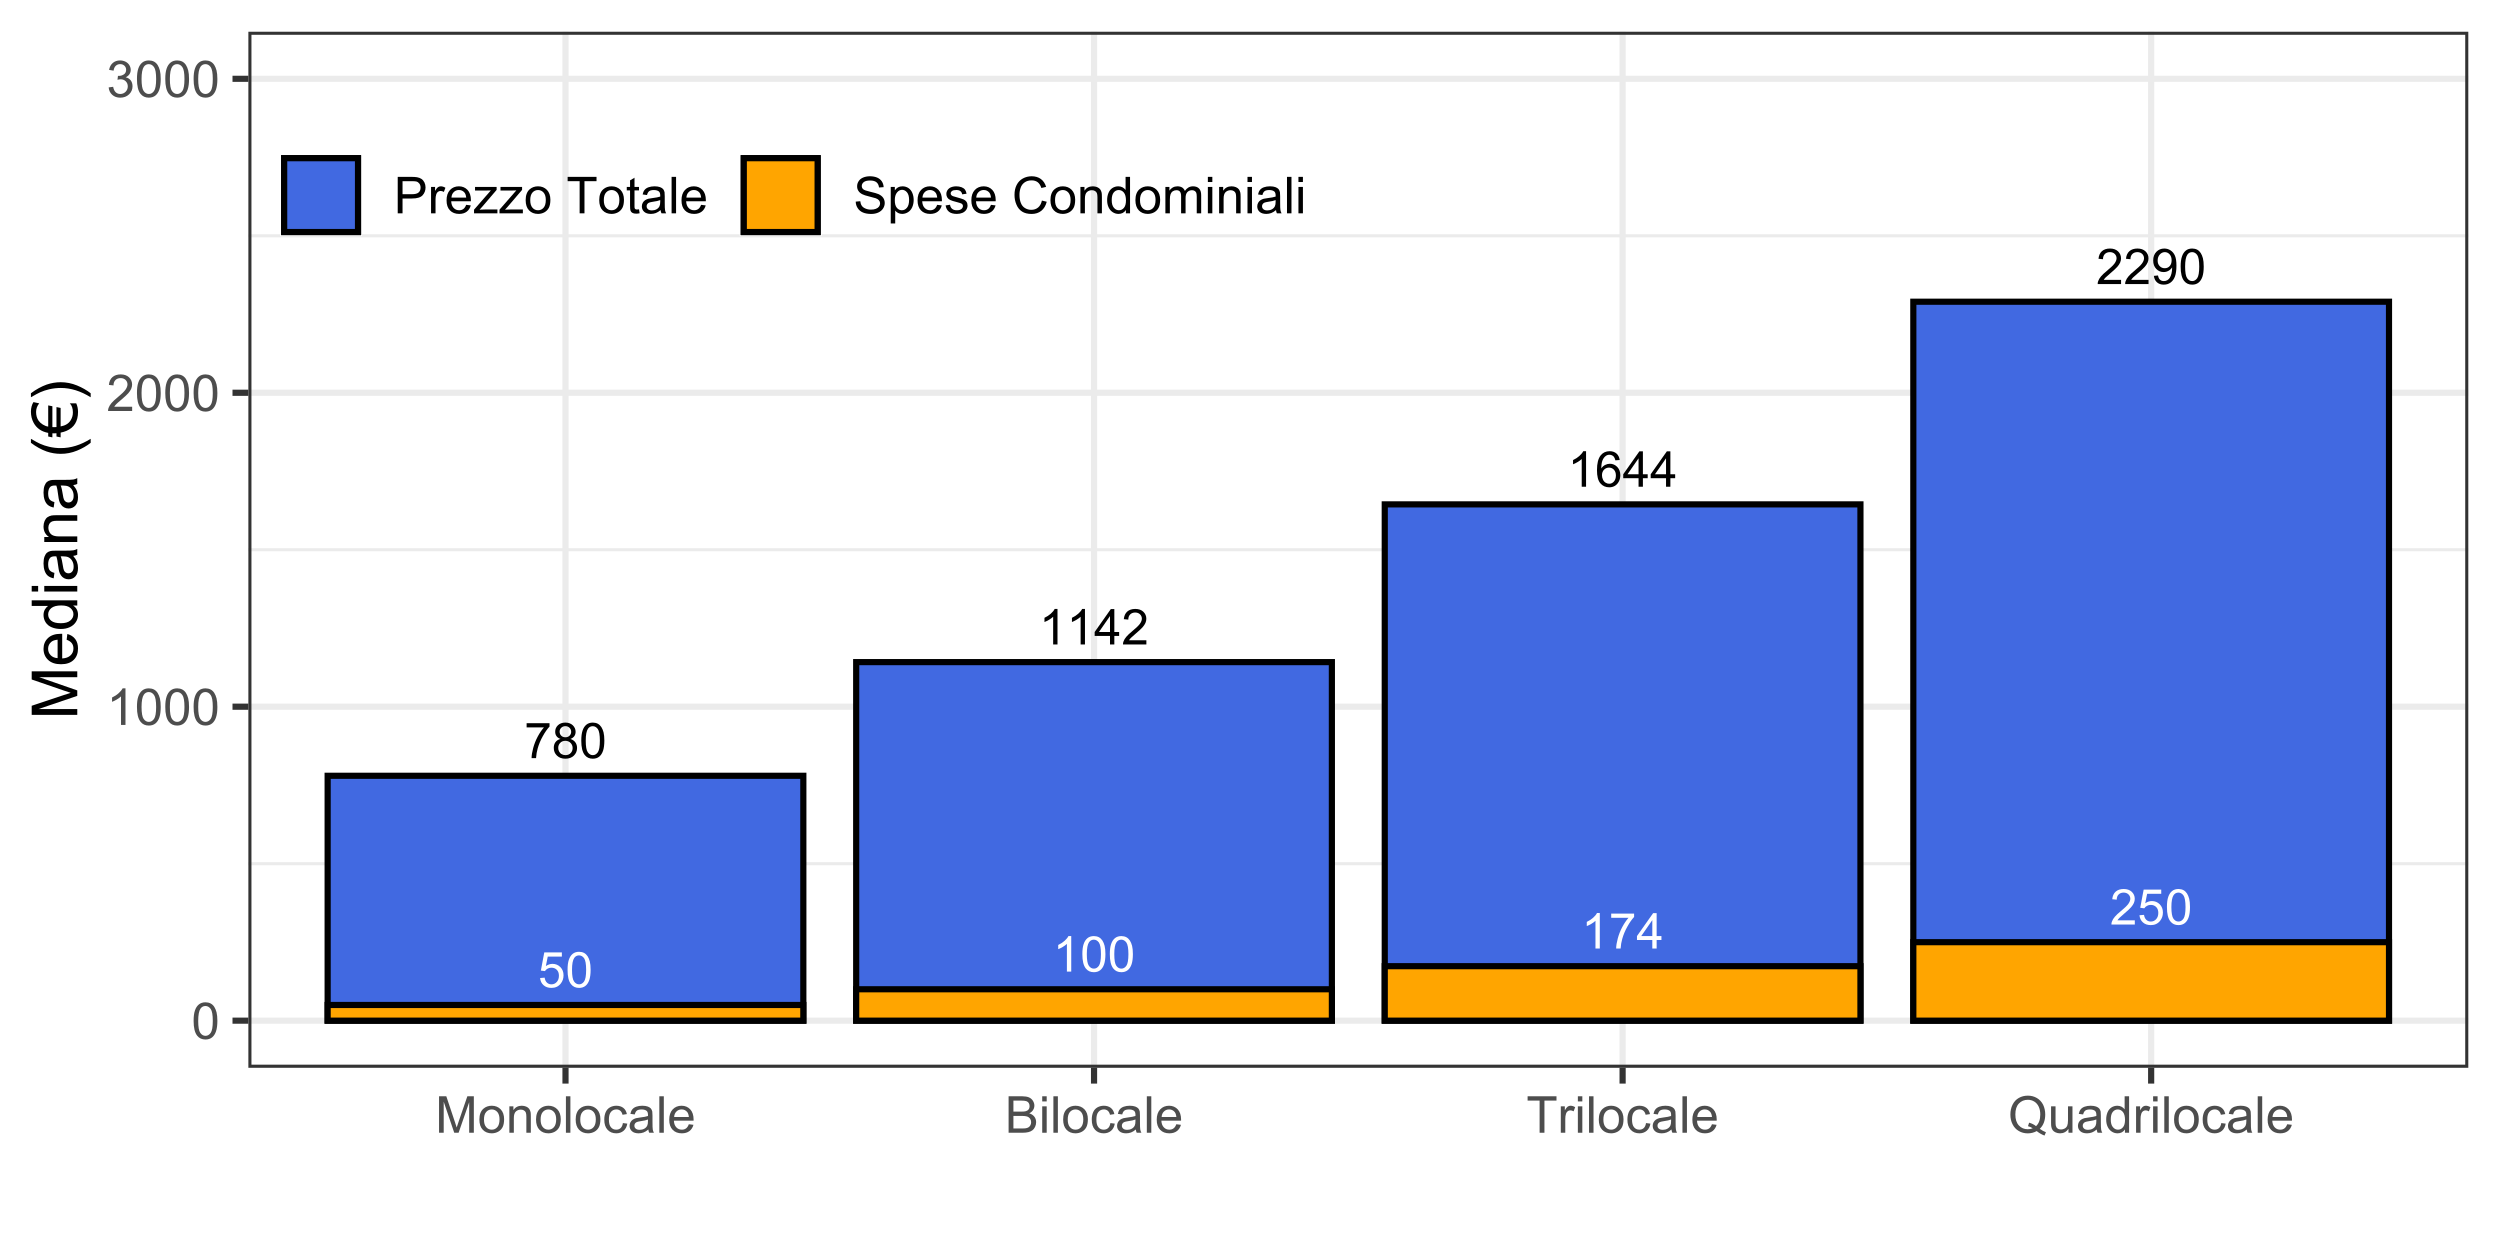 
<svg contentScriptType="text/ecmascript" width="432pt"
     xmlns:xlink="http://www.w3.org/1999/xlink" zoomAndPan="magnify"
     contentStyleType="text/css" height="216pt" viewBox="0 0 432 216"
     preserveAspectRatio="xMidYMid meet" xmlns="http://www.w3.org/2000/svg"
     version="1.1">
    <defs>
        <g>
            <symbol overflow="visible" id="glyph0-0"
                    preserveAspectRatio="xMidYMid meet">
                <path style="stroke:none;"
                      d="M 1.066 0 L 1.066 -5.336 L 5.336 -5.336 L 5.336 0 Z M 1.199 -0.133 L 5.203 -0.133 L 5.203 -5.203 L 1.199 -5.203 Z M 1.199 -0.133 "/>
            </symbol>
            <symbol overflow="visible" id="glyph0-1"
                    preserveAspectRatio="xMidYMid meet">
                <path style="stroke:none;"
                      d="M 0.355 -1.602 L 1.141 -1.668 C 1.199 -1.281 1.336 -0.992 1.547 -0.801 C 1.758 -0.605 2.012 -0.508 2.316 -0.512 C 2.676 -0.508 2.984 -0.645 3.234 -0.918 C 3.484 -1.188 3.609 -1.551 3.609 -2.004 C 3.609 -2.434 3.488 -2.77 3.246 -3.016 C 3.004 -3.262 2.688 -3.387 2.305 -3.387 C 2.059 -3.387 1.84 -3.332 1.648 -3.223 C 1.453 -3.113 1.301 -2.969 1.191 -2.797 L 0.488 -2.887 L 1.078 -6.027 L 4.117 -6.027 L 4.117 -5.309 L 1.68 -5.309 L 1.352 -3.668 C 1.715 -3.922 2.098 -4.047 2.504 -4.051 C 3.035 -4.047 3.488 -3.863 3.855 -3.496 C 4.223 -3.125 4.406 -2.648 4.406 -2.07 C 4.406 -1.516 4.242 -1.039 3.922 -0.637 C 3.527 -0.141 2.992 0.105 2.316 0.105 C 1.758 0.105 1.305 -0.047 0.957 -0.359 C 0.602 -0.668 0.402 -1.082 0.355 -1.602 Z M 0.355 -1.602 "/>
            </symbol>
            <symbol overflow="visible" id="glyph0-2"
                    preserveAspectRatio="xMidYMid meet">
                <path style="stroke:none;"
                      d="M 0.355 -3.012 C 0.352 -3.734 0.426 -4.316 0.578 -4.758 C 0.723 -5.195 0.941 -5.535 1.238 -5.777 C 1.527 -6.016 1.898 -6.133 2.348 -6.137 C 2.672 -6.133 2.961 -6.066 3.211 -5.938 C 3.457 -5.801 3.66 -5.609 3.82 -5.363 C 3.98 -5.113 4.105 -4.812 4.199 -4.457 C 4.289 -4.098 4.336 -3.617 4.34 -3.012 C 4.336 -2.293 4.262 -1.715 4.117 -1.277 C 3.969 -0.836 3.75 -0.492 3.457 -0.254 C 3.16 -0.012 2.789 0.105 2.348 0.105 C 1.758 0.105 1.293 -0.105 0.957 -0.531 C 0.551 -1.035 0.352 -1.863 0.355 -3.012 Z M 1.125 -3.012 C 1.125 -2.008 1.242 -1.34 1.477 -1.008 C 1.711 -0.676 2 -0.508 2.348 -0.512 C 2.688 -0.508 2.977 -0.676 3.215 -1.012 C 3.445 -1.344 3.562 -2.012 3.566 -3.012 C 3.562 -4.02 3.445 -4.688 3.215 -5.02 C 2.977 -5.348 2.684 -5.512 2.34 -5.516 C 1.988 -5.512 1.715 -5.367 1.512 -5.078 C 1.254 -4.703 1.125 -4.016 1.125 -3.012 Z M 1.125 -3.012 "/>
            </symbol>
            <symbol overflow="visible" id="glyph0-3"
                    preserveAspectRatio="xMidYMid meet">
                <path style="stroke:none;"
                      d="M 3.18 0 L 2.43 0 L 2.43 -4.781 C 2.246 -4.609 2.008 -4.434 1.719 -4.262 C 1.422 -4.086 1.16 -3.957 0.93 -3.875 L 0.93 -4.602 C 1.348 -4.797 1.715 -5.035 2.027 -5.316 C 2.34 -5.594 2.562 -5.867 2.695 -6.137 L 3.18 -6.137 Z M 3.18 0 "/>
            </symbol>
            <symbol overflow="visible" id="glyph0-4"
                    preserveAspectRatio="xMidYMid meet">
                <path style="stroke:none;"
                      d="M 0.402 -5.309 L 0.402 -6.031 L 4.359 -6.031 L 4.359 -5.449 C 3.969 -5.035 3.582 -4.484 3.203 -3.797 C 2.816 -3.109 2.52 -2.402 2.316 -1.68 C 2.164 -1.168 2.07 -0.609 2.031 0 L 1.258 0 C 1.262 -0.48 1.355 -1.059 1.539 -1.742 C 1.719 -2.418 1.977 -3.074 2.316 -3.711 C 2.652 -4.34 3.016 -4.875 3.398 -5.309 Z M 0.402 -5.309 "/>
            </symbol>
            <symbol overflow="visible" id="glyph0-5"
                    preserveAspectRatio="xMidYMid meet">
                <path style="stroke:none;"
                      d="M 2.758 0 L 2.758 -1.465 L 0.109 -1.465 L 0.109 -2.152 L 2.898 -6.109 L 3.508 -6.109 L 3.508 -2.152 L 4.336 -2.152 L 4.336 -1.465 L 3.508 -1.465 L 3.508 0 Z M 2.758 -2.152 L 2.758 -4.906 L 0.848 -2.152 Z M 2.758 -2.152 "/>
            </symbol>
            <symbol overflow="visible" id="glyph0-6"
                    preserveAspectRatio="xMidYMid meet">
                <path style="stroke:none;"
                      d="M 4.297 -0.723 L 4.297 0 L 0.258 0 C 0.25 -0.18 0.277 -0.352 0.348 -0.52 C 0.445 -0.793 0.609 -1.062 0.84 -1.332 C 1.062 -1.598 1.391 -1.906 1.82 -2.258 C 2.48 -2.797 2.93 -3.23 3.168 -3.551 C 3.398 -3.871 3.516 -4.172 3.52 -4.457 C 3.516 -4.75 3.41 -5 3.199 -5.207 C 2.984 -5.41 2.707 -5.512 2.367 -5.516 C 2.004 -5.512 1.715 -5.402 1.5 -5.188 C 1.281 -4.969 1.172 -4.672 1.172 -4.289 L 0.398 -4.367 C 0.453 -4.938 0.652 -5.379 0.996 -5.684 C 1.34 -5.984 1.801 -6.133 2.383 -6.137 C 2.965 -6.133 3.43 -5.973 3.773 -5.648 C 4.117 -5.32 4.289 -4.914 4.289 -4.438 C 4.289 -4.188 4.238 -3.949 4.137 -3.715 C 4.035 -3.48 3.867 -3.23 3.641 -2.969 C 3.406 -2.707 3.023 -2.348 2.484 -1.895 C 2.031 -1.512 1.742 -1.258 1.617 -1.125 C 1.488 -0.992 1.383 -0.855 1.301 -0.723 Z M 4.297 -0.723 "/>
            </symbol>
            <symbol overflow="visible" id="glyph0-7"
                    preserveAspectRatio="xMidYMid meet">
                <path style="stroke:none;"
                      d="M 1.508 -3.312 C 1.195 -3.422 0.965 -3.586 0.816 -3.801 C 0.664 -4.008 0.59 -4.262 0.594 -4.559 C 0.59 -5.004 0.75 -5.375 1.07 -5.68 C 1.387 -5.98 1.812 -6.133 2.348 -6.137 C 2.879 -6.133 3.309 -5.98 3.633 -5.672 C 3.957 -5.359 4.117 -4.98 4.121 -4.539 C 4.117 -4.254 4.043 -4.008 3.898 -3.797 C 3.746 -3.586 3.523 -3.422 3.223 -3.312 C 3.598 -3.188 3.883 -2.992 4.078 -2.719 C 4.273 -2.445 4.371 -2.121 4.371 -1.746 C 4.371 -1.223 4.184 -0.781 3.816 -0.426 C 3.441 -0.07 2.957 0.105 2.359 0.105 C 1.754 0.105 1.266 -0.07 0.898 -0.43 C 0.527 -0.785 0.344 -1.23 0.348 -1.766 C 0.344 -2.16 0.445 -2.496 0.648 -2.766 C 0.848 -3.031 1.133 -3.211 1.508 -3.312 Z M 1.359 -4.586 C 1.359 -4.293 1.449 -4.055 1.637 -3.875 C 1.82 -3.688 2.062 -3.598 2.363 -3.602 C 2.648 -3.598 2.887 -3.688 3.074 -3.875 C 3.258 -4.055 3.352 -4.277 3.352 -4.543 C 3.352 -4.816 3.254 -5.051 3.066 -5.238 C 2.871 -5.426 2.637 -5.52 2.355 -5.52 C 2.066 -5.52 1.828 -5.426 1.641 -5.242 C 1.453 -5.059 1.359 -4.84 1.359 -4.586 Z M 1.117 -1.762 C 1.113 -1.547 1.164 -1.34 1.27 -1.141 C 1.367 -0.941 1.516 -0.785 1.719 -0.676 C 1.914 -0.562 2.133 -0.508 2.367 -0.512 C 2.727 -0.508 3.02 -0.625 3.254 -0.855 C 3.484 -1.086 3.602 -1.379 3.605 -1.738 C 3.602 -2.098 3.48 -2.395 3.242 -2.633 C 3 -2.867 2.703 -2.988 2.344 -2.988 C 1.988 -2.988 1.695 -2.871 1.465 -2.637 C 1.23 -2.402 1.113 -2.109 1.117 -1.762 Z M 1.117 -1.762 "/>
            </symbol>
            <symbol overflow="visible" id="glyph0-8"
                    preserveAspectRatio="xMidYMid meet">
                <path style="stroke:none;"
                      d="M 4.246 -4.613 L 3.5 -4.555 C 3.43 -4.844 3.336 -5.059 3.219 -5.199 C 3.012 -5.41 2.762 -5.52 2.469 -5.52 C 2.227 -5.52 2.02 -5.449 1.84 -5.316 C 1.602 -5.141 1.414 -4.891 1.277 -4.562 C 1.141 -4.23 1.07 -3.762 1.066 -3.152 C 1.246 -3.426 1.465 -3.629 1.73 -3.762 C 1.988 -3.895 2.262 -3.961 2.551 -3.965 C 3.047 -3.961 3.473 -3.777 3.828 -3.41 C 4.176 -3.043 4.352 -2.566 4.355 -1.984 C 4.352 -1.598 4.27 -1.242 4.105 -0.914 C 3.938 -0.586 3.711 -0.332 3.426 -0.156 C 3.133 0.02 2.805 0.105 2.441 0.105 C 1.812 0.105 1.301 -0.121 0.91 -0.582 C 0.512 -1.039 0.316 -1.801 0.32 -2.859 C 0.316 -4.039 0.535 -4.895 0.977 -5.434 C 1.355 -5.898 1.867 -6.133 2.512 -6.137 C 2.992 -6.133 3.387 -6 3.695 -5.73 C 4 -5.461 4.184 -5.086 4.246 -4.613 Z M 1.184 -1.98 C 1.184 -1.723 1.238 -1.473 1.348 -1.238 C 1.457 -0.996 1.609 -0.816 1.809 -0.695 C 2.004 -0.57 2.211 -0.508 2.43 -0.512 C 2.746 -0.508 3.02 -0.637 3.246 -0.895 C 3.473 -1.148 3.586 -1.496 3.59 -1.938 C 3.586 -2.355 3.473 -2.688 3.25 -2.934 C 3.023 -3.176 2.742 -3.297 2.402 -3.301 C 2.059 -3.297 1.77 -3.176 1.535 -2.934 C 1.301 -2.688 1.184 -2.371 1.184 -1.98 Z M 1.184 -1.98 "/>
            </symbol>
            <symbol overflow="visible" id="glyph0-9"
                    preserveAspectRatio="xMidYMid meet">
                <path style="stroke:none;"
                      d="M 0.469 -1.414 L 1.188 -1.48 C 1.246 -1.141 1.363 -0.895 1.539 -0.742 C 1.707 -0.586 1.926 -0.508 2.199 -0.512 C 2.426 -0.508 2.629 -0.562 2.805 -0.668 C 2.977 -0.773 3.121 -0.914 3.234 -1.094 C 3.344 -1.27 3.434 -1.508 3.512 -1.809 C 3.582 -2.105 3.621 -2.41 3.625 -2.727 C 3.621 -2.758 3.621 -2.809 3.621 -2.875 C 3.473 -2.633 3.266 -2.438 3.008 -2.293 C 2.742 -2.141 2.461 -2.066 2.164 -2.07 C 1.656 -2.066 1.23 -2.25 0.879 -2.621 C 0.527 -2.984 0.352 -3.469 0.355 -4.07 C 0.352 -4.688 0.535 -5.188 0.902 -5.566 C 1.266 -5.945 1.723 -6.133 2.277 -6.137 C 2.672 -6.133 3.035 -6.027 3.363 -5.812 C 3.691 -5.598 3.941 -5.293 4.113 -4.898 C 4.285 -4.5 4.371 -3.926 4.371 -3.18 C 4.371 -2.395 4.285 -1.773 4.117 -1.312 C 3.945 -0.852 3.691 -0.5 3.359 -0.258 C 3.023 -0.016 2.633 0.105 2.184 0.105 C 1.703 0.105 1.312 -0.027 1.012 -0.293 C 0.707 -0.559 0.527 -0.93 0.469 -1.414 Z M 3.539 -4.109 C 3.539 -4.535 3.422 -4.879 3.195 -5.133 C 2.961 -5.387 2.688 -5.512 2.367 -5.516 C 2.031 -5.512 1.738 -5.375 1.496 -5.105 C 1.246 -4.828 1.125 -4.477 1.125 -4.047 C 1.125 -3.656 1.242 -3.34 1.477 -3.098 C 1.711 -2.852 2 -2.73 2.348 -2.734 C 2.691 -2.73 2.977 -2.852 3.203 -3.098 C 3.426 -3.34 3.539 -3.676 3.539 -4.109 Z M 3.539 -4.109 "/>
            </symbol>
            <symbol overflow="visible" id="glyph1-0"
                    preserveAspectRatio="xMidYMid meet">
                <path style="stroke:none;"
                      d="M 1.102 0 L 1.102 -5.5 L 5.5 -5.5 L 5.5 0 Z M 1.238 -0.137 L 5.363 -0.137 L 5.363 -5.363 L 1.238 -5.363 Z M 1.238 -0.137 "/>
            </symbol>
            <symbol overflow="visible" id="glyph1-1"
                    preserveAspectRatio="xMidYMid meet">
                <path style="stroke:none;"
                      d="M 0.367 -3.105 C 0.363 -3.848 0.438 -4.445 0.594 -4.902 C 0.742 -5.355 0.973 -5.707 1.277 -5.953 C 1.578 -6.199 1.957 -6.32 2.418 -6.324 C 2.754 -6.32 3.051 -6.254 3.309 -6.121 C 3.562 -5.984 3.773 -5.789 3.938 -5.531 C 4.102 -5.273 4.23 -4.961 4.328 -4.594 C 4.422 -4.227 4.469 -3.73 4.473 -3.105 C 4.469 -2.367 4.395 -1.77 4.242 -1.316 C 4.09 -0.859 3.863 -0.508 3.562 -0.262 C 3.258 -0.016 2.875 0.105 2.418 0.109 C 1.809 0.105 1.332 -0.109 0.988 -0.547 C 0.57 -1.066 0.363 -1.922 0.367 -3.105 Z M 1.16 -3.105 C 1.16 -2.07 1.281 -1.379 1.523 -1.039 C 1.766 -0.695 2.062 -0.527 2.418 -0.527 C 2.773 -0.527 3.074 -0.699 3.316 -1.043 C 3.559 -1.387 3.68 -2.074 3.68 -3.105 C 3.68 -4.145 3.559 -4.832 3.316 -5.172 C 3.074 -5.512 2.77 -5.684 2.41 -5.684 C 2.051 -5.684 1.77 -5.531 1.559 -5.234 C 1.293 -4.844 1.16 -4.137 1.16 -3.105 Z M 1.16 -3.105 "/>
            </symbol>
            <symbol overflow="visible" id="glyph1-2"
                    preserveAspectRatio="xMidYMid meet">
                <path style="stroke:none;"
                      d="M 3.277 0 L 2.504 0 L 2.504 -4.93 C 2.316 -4.75 2.074 -4.574 1.773 -4.395 C 1.469 -4.215 1.195 -4.082 0.957 -3.996 L 0.957 -4.742 C 1.387 -4.941 1.766 -5.188 2.09 -5.48 C 2.414 -5.77 2.645 -6.051 2.781 -6.324 L 3.277 -6.324 Z M 3.277 0 "/>
            </symbol>
            <symbol overflow="visible" id="glyph1-3"
                    preserveAspectRatio="xMidYMid meet">
                <path style="stroke:none;"
                      d="M 4.43 -0.742 L 4.43 0 L 0.266 0 C 0.258 -0.188 0.289 -0.367 0.355 -0.539 C 0.461 -0.82 0.629 -1.098 0.863 -1.375 C 1.094 -1.648 1.434 -1.965 1.879 -2.328 C 2.562 -2.887 3.023 -3.332 3.266 -3.664 C 3.5 -3.988 3.621 -4.301 3.625 -4.594 C 3.621 -4.898 3.512 -5.156 3.297 -5.367 C 3.074 -5.578 2.789 -5.684 2.441 -5.684 C 2.066 -5.684 1.77 -5.57 1.547 -5.348 C 1.32 -5.125 1.207 -4.816 1.207 -4.422 L 0.414 -4.504 C 0.465 -5.094 0.668 -5.543 1.027 -5.855 C 1.379 -6.164 1.855 -6.32 2.457 -6.324 C 3.059 -6.32 3.539 -6.152 3.891 -5.82 C 4.242 -5.484 4.418 -5.07 4.422 -4.578 C 4.418 -4.32 4.367 -4.074 4.266 -3.832 C 4.164 -3.59 3.992 -3.332 3.754 -3.062 C 3.512 -2.793 3.113 -2.426 2.562 -1.957 C 2.094 -1.566 1.797 -1.301 1.664 -1.16 C 1.531 -1.02 1.422 -0.879 1.34 -0.742 Z M 4.43 -0.742 "/>
            </symbol>
            <symbol overflow="visible" id="glyph1-4"
                    preserveAspectRatio="xMidYMid meet">
                <path style="stroke:none;"
                      d="M 0.371 -1.664 L 1.145 -1.766 C 1.23 -1.324 1.383 -1.008 1.598 -0.816 C 1.809 -0.621 2.066 -0.527 2.375 -0.527 C 2.734 -0.527 3.043 -0.652 3.297 -0.906 C 3.547 -1.156 3.672 -1.469 3.676 -1.844 C 3.672 -2.195 3.555 -2.488 3.324 -2.719 C 3.09 -2.949 2.797 -3.062 2.441 -3.066 C 2.293 -3.062 2.109 -3.035 1.895 -2.98 L 1.98 -3.66 C 2.031 -3.652 2.07 -3.648 2.105 -3.652 C 2.434 -3.648 2.73 -3.734 2.996 -3.91 C 3.254 -4.078 3.387 -4.344 3.391 -4.703 C 3.387 -4.984 3.289 -5.219 3.102 -5.406 C 2.906 -5.59 2.66 -5.684 2.359 -5.688 C 2.055 -5.684 1.805 -5.59 1.605 -5.402 C 1.402 -5.215 1.273 -4.93 1.219 -4.555 L 0.445 -4.691 C 0.539 -5.207 0.754 -5.609 1.09 -5.895 C 1.426 -6.18 1.844 -6.32 2.344 -6.324 C 2.688 -6.32 3.004 -6.246 3.293 -6.102 C 3.582 -5.953 3.801 -5.754 3.953 -5.5 C 4.105 -5.242 4.184 -4.973 4.184 -4.688 C 4.184 -4.414 4.109 -4.164 3.965 -3.945 C 3.816 -3.719 3.602 -3.543 3.316 -3.41 C 3.688 -3.324 3.977 -3.145 4.184 -2.875 C 4.391 -2.602 4.492 -2.262 4.496 -1.859 C 4.492 -1.305 4.293 -0.84 3.895 -0.461 C 3.492 -0.078 2.984 0.109 2.371 0.113 C 1.816 0.109 1.355 -0.051 0.992 -0.379 C 0.625 -0.707 0.418 -1.137 0.371 -1.664 Z M 0.371 -1.664 "/>
            </symbol>
            <symbol overflow="visible" id="glyph1-5"
                    preserveAspectRatio="xMidYMid meet">
                <path style="stroke:none;"
                      d="M 0.652 0 L 0.652 -6.301 L 1.906 -6.301 L 3.398 -1.84 C 3.535 -1.422 3.633 -1.109 3.699 -0.906 C 3.77 -1.133 3.883 -1.469 4.035 -1.918 L 5.543 -6.301 L 6.664 -6.301 L 6.664 0 L 5.859 0 L 5.859 -5.273 L 4.031 0 L 3.277 0 L 1.457 -5.363 L 1.457 0 Z M 0.652 0 "/>
            </symbol>
            <symbol overflow="visible" id="glyph1-6"
                    preserveAspectRatio="xMidYMid meet">
                <path style="stroke:none;"
                      d="M 0.293 -2.281 C 0.293 -3.125 0.527 -3.754 0.996 -4.16 C 1.387 -4.496 1.863 -4.664 2.434 -4.668 C 3.059 -4.664 3.57 -4.457 3.969 -4.051 C 4.363 -3.637 4.562 -3.07 4.566 -2.348 C 4.562 -1.758 4.477 -1.297 4.301 -0.961 C 4.125 -0.625 3.867 -0.363 3.535 -0.176 C 3.195 0.008 2.828 0.098 2.434 0.102 C 1.789 0.098 1.273 -0.102 0.883 -0.512 C 0.488 -0.918 0.293 -1.508 0.293 -2.281 Z M 1.086 -2.281 C 1.082 -1.695 1.211 -1.258 1.469 -0.969 C 1.723 -0.672 2.043 -0.527 2.434 -0.531 C 2.812 -0.527 3.133 -0.672 3.391 -0.969 C 3.645 -1.258 3.773 -1.707 3.773 -2.309 C 3.773 -2.871 3.645 -3.297 3.387 -3.59 C 3.129 -3.879 2.809 -4.023 2.434 -4.027 C 2.043 -4.023 1.723 -3.879 1.469 -3.594 C 1.211 -3.301 1.082 -2.863 1.086 -2.281 Z M 1.086 -2.281 "/>
            </symbol>
            <symbol overflow="visible" id="glyph1-7"
                    preserveAspectRatio="xMidYMid meet">
                <path style="stroke:none;"
                      d="M 0.578 0 L 0.578 -4.562 L 1.277 -4.562 L 1.277 -3.914 C 1.609 -4.414 2.09 -4.664 2.727 -4.668 C 3 -4.664 3.254 -4.613 3.484 -4.52 C 3.715 -4.418 3.887 -4.289 4.004 -4.129 C 4.113 -3.969 4.195 -3.777 4.246 -3.559 C 4.273 -3.41 4.289 -3.16 4.289 -2.805 L 4.289 0 L 3.516 0 L 3.516 -2.777 C 3.516 -3.09 3.484 -3.324 3.426 -3.484 C 3.363 -3.637 3.258 -3.762 3.105 -3.855 C 2.949 -3.949 2.77 -3.996 2.566 -3.996 C 2.234 -3.996 1.949 -3.891 1.711 -3.68 C 1.469 -3.469 1.348 -3.07 1.352 -2.492 L 1.352 0 Z M 0.578 0 "/>
            </symbol>
            <symbol overflow="visible" id="glyph1-8"
                    preserveAspectRatio="xMidYMid meet">
                <path style="stroke:none;"
                      d="M 0.562 0 L 0.562 -6.301 L 1.336 -6.301 L 1.336 0 Z M 0.562 0 "/>
            </symbol>
            <symbol overflow="visible" id="glyph1-9"
                    preserveAspectRatio="xMidYMid meet">
                <path style="stroke:none;"
                      d="M 3.559 -1.672 L 4.32 -1.574 C 4.234 -1.047 4.023 -0.637 3.68 -0.34 C 3.336 -0.047 2.914 0.098 2.418 0.102 C 1.793 0.098 1.293 -0.102 0.914 -0.508 C 0.531 -0.914 0.34 -1.5 0.344 -2.266 C 0.34 -2.754 0.422 -3.184 0.586 -3.559 C 0.75 -3.926 0.996 -4.203 1.332 -4.391 C 1.664 -4.57 2.027 -4.664 2.422 -4.668 C 2.914 -4.664 3.32 -4.539 3.641 -4.289 C 3.953 -4.039 4.156 -3.684 4.246 -3.223 L 3.492 -3.105 C 3.422 -3.41 3.293 -3.641 3.113 -3.797 C 2.926 -3.953 2.707 -4.031 2.453 -4.031 C 2.062 -4.031 1.746 -3.891 1.504 -3.609 C 1.258 -3.328 1.137 -2.887 1.141 -2.285 C 1.137 -1.672 1.254 -1.227 1.492 -0.949 C 1.723 -0.668 2.027 -0.527 2.41 -0.531 C 2.711 -0.527 2.965 -0.621 3.172 -0.809 C 3.371 -0.996 3.5 -1.281 3.559 -1.672 Z M 3.559 -1.672 "/>
            </symbol>
            <symbol overflow="visible" id="glyph1-10"
                    preserveAspectRatio="xMidYMid meet">
                <path style="stroke:none;"
                      d="M 3.559 -0.562 C 3.27 -0.32 2.996 -0.148 2.73 -0.047 C 2.465 0.051 2.18 0.098 1.879 0.102 C 1.375 0.098 0.988 -0.02 0.719 -0.266 C 0.449 -0.508 0.316 -0.82 0.316 -1.203 C 0.316 -1.422 0.367 -1.629 0.469 -1.816 C 0.57 -2 0.703 -2.148 0.871 -2.262 C 1.031 -2.371 1.215 -2.453 1.426 -2.516 C 1.574 -2.551 1.805 -2.59 2.113 -2.629 C 2.734 -2.703 3.195 -2.793 3.492 -2.895 C 3.492 -3 3.492 -3.066 3.496 -3.098 C 3.492 -3.41 3.418 -3.633 3.277 -3.766 C 3.074 -3.938 2.781 -4.023 2.398 -4.027 C 2.031 -4.023 1.762 -3.961 1.59 -3.836 C 1.414 -3.707 1.289 -3.48 1.207 -3.16 L 0.453 -3.262 C 0.516 -3.582 0.629 -3.844 0.789 -4.043 C 0.945 -4.242 1.172 -4.395 1.473 -4.504 C 1.77 -4.609 2.117 -4.664 2.508 -4.668 C 2.898 -4.664 3.215 -4.617 3.457 -4.527 C 3.699 -4.434 3.879 -4.32 3.996 -4.184 C 4.109 -4.043 4.188 -3.867 4.238 -3.656 C 4.258 -3.523 4.27 -3.285 4.273 -2.945 L 4.273 -1.914 C 4.27 -1.191 4.289 -0.734 4.324 -0.547 C 4.355 -0.352 4.418 -0.172 4.52 0 L 3.711 0 C 3.629 -0.16 3.578 -0.348 3.559 -0.562 Z M 3.492 -2.289 C 3.211 -2.172 2.789 -2.074 2.23 -2 C 1.91 -1.949 1.684 -1.898 1.555 -1.844 C 1.422 -1.785 1.32 -1.699 1.25 -1.59 C 1.176 -1.477 1.141 -1.355 1.145 -1.227 C 1.141 -1.016 1.219 -0.844 1.379 -0.707 C 1.531 -0.57 1.762 -0.504 2.062 -0.504 C 2.359 -0.504 2.621 -0.566 2.855 -0.699 C 3.086 -0.824 3.258 -1.004 3.367 -1.234 C 3.449 -1.406 3.492 -1.664 3.492 -2.008 Z M 3.492 -2.289 "/>
            </symbol>
            <symbol overflow="visible" id="glyph1-11"
                    preserveAspectRatio="xMidYMid meet">
                <path style="stroke:none;"
                      d="M 3.703 -1.469 L 4.504 -1.371 C 4.375 -0.902 4.141 -0.539 3.801 -0.285 C 3.461 -0.027 3.027 0.098 2.496 0.102 C 1.828 0.098 1.297 -0.102 0.906 -0.512 C 0.512 -0.918 0.316 -1.496 0.32 -2.242 C 0.316 -3.008 0.516 -3.605 0.914 -4.031 C 1.309 -4.453 1.82 -4.664 2.453 -4.668 C 3.059 -4.664 3.555 -4.457 3.945 -4.043 C 4.328 -3.629 4.523 -3.043 4.527 -2.289 C 4.523 -2.242 4.523 -2.176 4.523 -2.086 L 1.121 -2.086 C 1.145 -1.582 1.289 -1.195 1.547 -0.93 C 1.801 -0.66 2.117 -0.527 2.5 -0.531 C 2.781 -0.527 3.023 -0.602 3.227 -0.754 C 3.426 -0.902 3.586 -1.141 3.703 -1.469 Z M 1.164 -2.719 L 3.711 -2.719 C 3.672 -3.102 3.578 -3.387 3.422 -3.582 C 3.172 -3.879 2.852 -4.031 2.461 -4.031 C 2.105 -4.031 1.805 -3.91 1.566 -3.672 C 1.32 -3.434 1.188 -3.117 1.164 -2.719 Z M 1.164 -2.719 "/>
            </symbol>
            <symbol overflow="visible" id="glyph1-12"
                    preserveAspectRatio="xMidYMid meet">
                <path style="stroke:none;"
                      d="M 0.645 0 L 0.645 -6.301 L 3.008 -6.301 C 3.484 -6.297 3.871 -6.234 4.164 -6.109 C 4.453 -5.98 4.68 -5.785 4.848 -5.52 C 5.012 -5.254 5.098 -4.977 5.098 -4.688 C 5.098 -4.418 5.023 -4.164 4.875 -3.926 C 4.727 -3.688 4.504 -3.496 4.215 -3.352 C 4.59 -3.238 4.883 -3.047 5.094 -2.777 C 5.297 -2.508 5.402 -2.191 5.402 -1.828 C 5.402 -1.531 5.34 -1.254 5.215 -1.004 C 5.09 -0.746 4.934 -0.551 4.75 -0.418 C 4.566 -0.277 4.336 -0.176 4.062 -0.105 C 3.781 -0.035 3.445 0 3.047 0 Z M 1.477 -3.652 L 2.84 -3.652 C 3.207 -3.648 3.473 -3.676 3.637 -3.727 C 3.844 -3.789 4.004 -3.891 4.113 -4.039 C 4.219 -4.18 4.27 -4.363 4.273 -4.59 C 4.27 -4.793 4.223 -4.977 4.125 -5.141 C 4.023 -5.297 3.879 -5.406 3.695 -5.465 C 3.508 -5.523 3.188 -5.555 2.738 -5.555 L 1.477 -5.555 Z M 1.477 -0.742 L 3.047 -0.742 C 3.312 -0.738 3.5 -0.75 3.613 -0.773 C 3.805 -0.805 3.965 -0.859 4.094 -0.945 C 4.223 -1.023 4.328 -1.141 4.414 -1.297 C 4.492 -1.445 4.535 -1.625 4.539 -1.828 C 4.535 -2.062 4.473 -2.266 4.355 -2.438 C 4.23 -2.609 4.066 -2.73 3.855 -2.805 C 3.641 -2.871 3.332 -2.906 2.934 -2.91 L 1.477 -2.91 Z M 1.477 -0.742 "/>
            </symbol>
            <symbol overflow="visible" id="glyph1-13"
                    preserveAspectRatio="xMidYMid meet">
                <path style="stroke:none;"
                      d="M 0.586 -5.41 L 0.586 -6.301 L 1.359 -6.301 L 1.359 -5.41 Z M 0.586 0 L 0.586 -4.562 L 1.359 -4.562 L 1.359 0 Z M 0.586 0 "/>
            </symbol>
            <symbol overflow="visible" id="glyph1-14"
                    preserveAspectRatio="xMidYMid meet">
                <path style="stroke:none;"
                      d="M 2.281 0 L 2.281 -5.555 L 0.207 -5.555 L 0.207 -6.301 L 5.199 -6.301 L 5.199 -5.555 L 3.117 -5.555 L 3.117 0 Z M 2.281 0 "/>
            </symbol>
            <symbol overflow="visible" id="glyph1-15"
                    preserveAspectRatio="xMidYMid meet">
                <path style="stroke:none;"
                      d="M 0.57 0 L 0.57 -4.562 L 1.266 -4.562 L 1.266 -3.871 C 1.445 -4.191 1.609 -4.406 1.758 -4.512 C 1.906 -4.613 2.07 -4.664 2.258 -4.668 C 2.516 -4.664 2.781 -4.582 3.051 -4.418 L 2.785 -3.699 C 2.59 -3.809 2.402 -3.867 2.219 -3.867 C 2.047 -3.867 1.895 -3.816 1.762 -3.715 C 1.625 -3.613 1.527 -3.473 1.473 -3.293 C 1.383 -3.016 1.34 -2.715 1.344 -2.391 L 1.344 0 Z M 0.57 0 "/>
            </symbol>
            <symbol overflow="visible" id="glyph1-16"
                    preserveAspectRatio="xMidYMid meet">
                <path style="stroke:none;"
                      d="M 5.453 -0.676 C 5.836 -0.402 6.191 -0.207 6.523 -0.09 L 6.277 0.488 C 5.82 0.324 5.371 0.07 4.926 -0.285 C 4.453 -0.023 3.938 0.105 3.379 0.109 C 2.805 0.105 2.285 -0.031 1.824 -0.305 C 1.355 -0.578 1 -0.965 0.754 -1.465 C 0.5 -1.961 0.375 -2.52 0.379 -3.148 C 0.375 -3.766 0.5 -4.332 0.754 -4.848 C 1.004 -5.355 1.363 -5.746 1.832 -6.012 C 2.297 -6.277 2.816 -6.41 3.395 -6.41 C 3.973 -6.41 4.496 -6.27 4.965 -5.996 C 5.43 -5.715 5.789 -5.328 6.035 -4.836 C 6.277 -4.336 6.398 -3.777 6.402 -3.152 C 6.398 -2.633 6.32 -2.164 6.164 -1.754 C 6.008 -1.336 5.77 -0.977 5.453 -0.676 Z M 3.617 -1.742 C 4.094 -1.602 4.492 -1.402 4.809 -1.141 C 5.297 -1.582 5.543 -2.254 5.543 -3.152 C 5.543 -3.66 5.453 -4.105 5.281 -4.488 C 5.105 -4.871 4.855 -5.168 4.523 -5.379 C 4.188 -5.59 3.812 -5.695 3.398 -5.695 C 2.773 -5.695 2.258 -5.48 1.852 -5.055 C 1.441 -4.629 1.234 -3.992 1.238 -3.148 C 1.234 -2.328 1.438 -1.699 1.844 -1.262 C 2.246 -0.82 2.766 -0.602 3.398 -0.605 C 3.695 -0.602 3.977 -0.66 4.242 -0.773 C 3.98 -0.941 3.703 -1.059 3.418 -1.133 Z M 3.617 -1.742 "/>
            </symbol>
            <symbol overflow="visible" id="glyph1-17"
                    preserveAspectRatio="xMidYMid meet">
                <path style="stroke:none;"
                      d="M 3.57 0 L 3.57 -0.672 C 3.211 -0.156 2.73 0.098 2.121 0.102 C 1.852 0.098 1.598 0.051 1.367 -0.051 C 1.133 -0.152 0.961 -0.281 0.848 -0.441 C 0.734 -0.594 0.656 -0.785 0.609 -1.016 C 0.578 -1.164 0.562 -1.406 0.562 -1.734 L 0.562 -4.562 L 1.336 -4.562 L 1.336 -2.031 C 1.336 -1.625 1.352 -1.352 1.383 -1.215 C 1.43 -1.008 1.531 -0.848 1.691 -0.734 C 1.848 -0.617 2.043 -0.562 2.277 -0.562 C 2.508 -0.562 2.727 -0.621 2.93 -0.738 C 3.133 -0.855 3.273 -1.016 3.359 -1.227 C 3.441 -1.43 3.484 -1.727 3.488 -2.117 L 3.488 -4.562 L 4.262 -4.562 L 4.262 0 Z M 3.57 0 "/>
            </symbol>
            <symbol overflow="visible" id="glyph1-18"
                    preserveAspectRatio="xMidYMid meet">
                <path style="stroke:none;"
                      d="M 3.539 0 L 3.539 -0.574 C 3.25 -0.125 2.824 0.098 2.266 0.102 C 1.898 0.098 1.562 0 1.262 -0.199 C 0.953 -0.398 0.719 -0.676 0.551 -1.039 C 0.383 -1.395 0.297 -1.809 0.301 -2.277 C 0.297 -2.73 0.375 -3.145 0.527 -3.516 C 0.68 -3.887 0.906 -4.172 1.211 -4.371 C 1.512 -4.566 1.852 -4.664 2.23 -4.668 C 2.5 -4.664 2.746 -4.605 2.965 -4.492 C 3.18 -4.375 3.352 -4.223 3.488 -4.039 L 3.488 -6.301 L 4.258 -6.301 L 4.258 0 Z M 1.094 -2.277 C 1.09 -1.691 1.215 -1.254 1.465 -0.965 C 1.711 -0.672 2 -0.527 2.336 -0.531 C 2.672 -0.527 2.961 -0.664 3.199 -0.945 C 3.434 -1.219 3.551 -1.641 3.555 -2.211 C 3.551 -2.832 3.43 -3.293 3.191 -3.586 C 2.949 -3.879 2.652 -4.023 2.305 -4.027 C 1.957 -4.023 1.672 -3.883 1.441 -3.605 C 1.207 -3.32 1.09 -2.879 1.094 -2.277 Z M 1.094 -2.277 "/>
            </symbol>
            <symbol overflow="visible" id="glyph1-19"
                    preserveAspectRatio="xMidYMid meet">
                <path style="stroke:none;"
                      d="M 0.68 0 L 0.68 -6.301 L 3.055 -6.301 C 3.469 -6.297 3.789 -6.277 4.012 -6.238 C 4.32 -6.184 4.578 -6.086 4.789 -5.941 C 4.996 -5.797 5.168 -5.594 5.297 -5.336 C 5.422 -5.074 5.484 -4.789 5.488 -4.477 C 5.484 -3.941 5.312 -3.488 4.977 -3.117 C 4.633 -2.746 4.02 -2.559 3.129 -2.562 L 1.512 -2.562 L 1.512 0 Z M 1.512 -3.305 L 3.141 -3.305 C 3.68 -3.305 4.062 -3.402 4.289 -3.605 C 4.516 -3.801 4.629 -4.086 4.629 -4.453 C 4.629 -4.715 4.559 -4.938 4.426 -5.129 C 4.289 -5.312 4.117 -5.438 3.902 -5.5 C 3.762 -5.535 3.5 -5.555 3.125 -5.555 L 1.512 -5.555 Z M 1.512 -3.305 "/>
            </symbol>
            <symbol overflow="visible" id="glyph1-20"
                    preserveAspectRatio="xMidYMid meet">
                <path style="stroke:none;"
                      d="M 0.172 0 L 0.172 -0.629 L 3.078 -3.961 C 2.742 -3.945 2.453 -3.938 2.203 -3.938 L 0.344 -3.938 L 0.344 -4.562 L 4.074 -4.562 L 4.074 -4.051 L 1.602 -1.156 L 1.125 -0.629 C 1.469 -0.648 1.793 -0.66 2.102 -0.664 L 4.211 -0.664 L 4.211 0 Z M 0.172 0 "/>
            </symbol>
            <symbol overflow="visible" id="glyph1-21"
                    preserveAspectRatio="xMidYMid meet">
                <path style="stroke:none;" d=""/>
            </symbol>
            <symbol overflow="visible" id="glyph1-22"
                    preserveAspectRatio="xMidYMid meet">
                <path style="stroke:none;"
                      d="M 2.27 -0.691 L 2.379 -0.008 C 2.16 0.039 1.965 0.059 1.797 0.059 C 1.512 0.059 1.293 0.016 1.141 -0.074 C 0.984 -0.16 0.875 -0.277 0.816 -0.422 C 0.75 -0.566 0.719 -0.871 0.723 -1.336 L 0.723 -3.961 L 0.156 -3.961 L 0.156 -4.562 L 0.723 -4.562 L 0.723 -5.695 L 1.492 -6.156 L 1.492 -4.562 L 2.27 -4.562 L 2.27 -3.961 L 1.492 -3.961 L 1.492 -1.293 C 1.488 -1.07 1.5 -0.93 1.531 -0.867 C 1.555 -0.805 1.602 -0.754 1.664 -0.715 C 1.727 -0.676 1.812 -0.656 1.93 -0.66 C 2.012 -0.656 2.125 -0.668 2.27 -0.691 Z M 2.27 -0.691 "/>
            </symbol>
            <symbol overflow="visible" id="glyph1-23"
                    preserveAspectRatio="xMidYMid meet">
                <path style="stroke:none;"
                      d="M 0.395 -2.023 L 1.18 -2.094 C 1.215 -1.773 1.305 -1.516 1.441 -1.316 C 1.574 -1.113 1.785 -0.949 2.074 -0.828 C 2.359 -0.699 2.68 -0.637 3.043 -0.641 C 3.355 -0.637 3.637 -0.684 3.883 -0.781 C 4.125 -0.875 4.305 -1.008 4.426 -1.172 C 4.543 -1.336 4.605 -1.516 4.605 -1.711 C 4.605 -1.906 4.547 -2.078 4.434 -2.227 C 4.316 -2.375 4.129 -2.5 3.867 -2.602 C 3.695 -2.664 3.32 -2.766 2.746 -2.906 C 2.164 -3.047 1.758 -3.176 1.531 -3.301 C 1.227 -3.453 1.004 -3.648 0.855 -3.887 C 0.707 -4.117 0.633 -4.379 0.637 -4.672 C 0.633 -4.984 0.723 -5.281 0.906 -5.562 C 1.082 -5.836 1.344 -6.047 1.695 -6.191 C 2.039 -6.332 2.426 -6.402 2.852 -6.406 C 3.316 -6.402 3.73 -6.328 4.09 -6.18 C 4.445 -6.027 4.719 -5.805 4.91 -5.516 C 5.102 -5.219 5.203 -4.891 5.219 -4.523 L 4.422 -4.465 C 4.375 -4.863 4.23 -5.164 3.984 -5.367 C 3.734 -5.57 3.367 -5.672 2.887 -5.672 C 2.383 -5.672 2.016 -5.578 1.785 -5.395 C 1.555 -5.207 1.441 -4.984 1.441 -4.727 C 1.441 -4.496 1.52 -4.309 1.684 -4.168 C 1.84 -4.02 2.262 -3.871 2.941 -3.719 C 3.617 -3.562 4.082 -3.43 4.336 -3.316 C 4.703 -3.145 4.973 -2.93 5.148 -2.672 C 5.32 -2.414 5.406 -2.113 5.41 -1.777 C 5.406 -1.441 5.312 -1.129 5.121 -0.832 C 4.93 -0.535 4.652 -0.301 4.293 -0.137 C 3.93 0.027 3.527 0.105 3.082 0.109 C 2.512 0.105 2.031 0.023 1.648 -0.141 C 1.258 -0.305 0.957 -0.555 0.742 -0.891 C 0.52 -1.223 0.402 -1.598 0.395 -2.023 Z M 0.395 -2.023 "/>
            </symbol>
            <symbol overflow="visible" id="glyph1-24"
                    preserveAspectRatio="xMidYMid meet">
                <path style="stroke:none;"
                      d="M 0.578 1.75 L 0.578 -4.562 L 1.285 -4.562 L 1.285 -3.969 C 1.449 -4.199 1.637 -4.375 1.848 -4.492 C 2.051 -4.605 2.305 -4.664 2.609 -4.668 C 2.992 -4.664 3.336 -4.562 3.637 -4.367 C 3.934 -4.164 4.16 -3.883 4.312 -3.516 C 4.465 -3.148 4.539 -2.746 4.543 -2.316 C 4.539 -1.848 4.457 -1.43 4.289 -1.055 C 4.121 -0.68 3.875 -0.391 3.559 -0.195 C 3.238 0.004 2.902 0.098 2.551 0.102 C 2.289 0.098 2.059 0.047 1.855 -0.059 C 1.648 -0.168 1.48 -0.305 1.352 -0.473 L 1.352 1.75 Z M 1.281 -2.258 C 1.277 -1.664 1.395 -1.23 1.637 -0.953 C 1.871 -0.668 2.16 -0.527 2.5 -0.531 C 2.84 -0.527 3.133 -0.672 3.383 -0.969 C 3.625 -1.258 3.75 -1.711 3.75 -2.32 C 3.75 -2.898 3.629 -3.332 3.391 -3.625 C 3.152 -3.914 2.867 -4.059 2.535 -4.062 C 2.203 -4.059 1.91 -3.906 1.66 -3.598 C 1.402 -3.289 1.277 -2.84 1.281 -2.258 Z M 1.281 -2.258 "/>
            </symbol>
            <symbol overflow="visible" id="glyph1-25"
                    preserveAspectRatio="xMidYMid meet">
                <path style="stroke:none;"
                      d="M 0.27 -1.363 L 1.035 -1.484 C 1.078 -1.172 1.199 -0.938 1.395 -0.777 C 1.59 -0.609 1.863 -0.527 2.219 -0.531 C 2.57 -0.527 2.832 -0.602 3.008 -0.75 C 3.176 -0.895 3.262 -1.062 3.266 -1.258 C 3.262 -1.43 3.188 -1.566 3.039 -1.672 C 2.93 -1.734 2.664 -1.824 2.246 -1.934 C 1.676 -2.074 1.285 -2.195 1.066 -2.305 C 0.848 -2.406 0.68 -2.551 0.566 -2.738 C 0.453 -2.918 0.398 -3.125 0.398 -3.352 C 0.398 -3.555 0.445 -3.742 0.539 -3.914 C 0.633 -4.086 0.758 -4.23 0.918 -4.348 C 1.039 -4.434 1.203 -4.508 1.41 -4.574 C 1.617 -4.633 1.84 -4.664 2.078 -4.668 C 2.434 -4.664 2.75 -4.613 3.023 -4.512 C 3.293 -4.406 3.492 -4.266 3.621 -4.09 C 3.75 -3.914 3.84 -3.68 3.891 -3.387 L 3.133 -3.281 C 3.098 -3.516 2.996 -3.699 2.832 -3.832 C 2.664 -3.965 2.434 -4.031 2.137 -4.031 C 1.777 -4.031 1.523 -3.973 1.375 -3.855 C 1.223 -3.738 1.148 -3.598 1.148 -3.441 C 1.148 -3.34 1.18 -3.25 1.242 -3.172 C 1.305 -3.086 1.402 -3.02 1.539 -2.965 C 1.613 -2.934 1.84 -2.867 2.223 -2.766 C 2.766 -2.617 3.148 -2.496 3.367 -2.406 C 3.582 -2.312 3.75 -2.176 3.875 -2 C 3.996 -1.82 4.059 -1.602 4.062 -1.34 C 4.059 -1.078 3.984 -0.836 3.836 -0.609 C 3.684 -0.383 3.465 -0.207 3.184 -0.082 C 2.895 0.039 2.574 0.098 2.223 0.102 C 1.625 0.098 1.172 -0.02 0.863 -0.266 C 0.551 -0.508 0.355 -0.875 0.27 -1.363 Z M 0.27 -1.363 "/>
            </symbol>
            <symbol overflow="visible" id="glyph1-26"
                    preserveAspectRatio="xMidYMid meet">
                <path style="stroke:none;"
                      d="M 5.172 -2.207 L 6.008 -2 C 5.828 -1.312 5.516 -0.789 5.062 -0.43 C 4.609 -0.07 4.055 0.105 3.398 0.109 C 2.719 0.105 2.164 -0.031 1.742 -0.305 C 1.312 -0.582 0.988 -0.98 0.77 -1.508 C 0.543 -2.027 0.434 -2.59 0.438 -3.195 C 0.434 -3.848 0.559 -4.422 0.812 -4.91 C 1.062 -5.398 1.418 -5.77 1.883 -6.023 C 2.344 -6.277 2.855 -6.402 3.41 -6.406 C 4.039 -6.402 4.566 -6.242 5 -5.926 C 5.426 -5.602 5.727 -5.152 5.898 -4.57 L 5.078 -4.379 C 4.93 -4.832 4.719 -5.168 4.441 -5.379 C 4.164 -5.59 3.812 -5.695 3.395 -5.695 C 2.906 -5.695 2.504 -5.578 2.18 -5.344 C 1.852 -5.109 1.621 -4.797 1.492 -4.41 C 1.359 -4.016 1.293 -3.613 1.297 -3.203 C 1.293 -2.664 1.371 -2.195 1.531 -1.797 C 1.684 -1.395 1.926 -1.098 2.258 -0.902 C 2.586 -0.703 2.945 -0.602 3.332 -0.605 C 3.797 -0.602 4.191 -0.738 4.516 -1.008 C 4.836 -1.277 5.055 -1.676 5.172 -2.207 Z M 5.172 -2.207 "/>
            </symbol>
            <symbol overflow="visible" id="glyph1-27"
                    preserveAspectRatio="xMidYMid meet">
                <path style="stroke:none;"
                      d="M 0.578 0 L 0.578 -4.562 L 1.273 -4.562 L 1.273 -3.922 C 1.414 -4.141 1.605 -4.32 1.844 -4.461 C 2.078 -4.594 2.348 -4.664 2.656 -4.668 C 2.992 -4.664 3.27 -4.594 3.488 -4.457 C 3.699 -4.312 3.852 -4.117 3.945 -3.867 C 4.301 -4.398 4.773 -4.664 5.355 -4.668 C 5.805 -4.664 6.148 -4.539 6.395 -4.289 C 6.637 -4.039 6.762 -3.652 6.762 -3.133 L 6.762 0 L 5.996 0 L 5.996 -2.875 C 5.992 -3.184 5.969 -3.406 5.918 -3.543 C 5.867 -3.676 5.773 -3.785 5.645 -3.871 C 5.512 -3.953 5.359 -3.996 5.184 -3.996 C 4.859 -3.996 4.594 -3.887 4.383 -3.676 C 4.172 -3.457 4.066 -3.117 4.066 -2.652 L 4.066 0 L 3.293 0 L 3.293 -2.965 C 3.293 -3.309 3.227 -3.566 3.102 -3.738 C 2.973 -3.91 2.77 -3.996 2.484 -3.996 C 2.266 -3.996 2.062 -3.938 1.879 -3.824 C 1.691 -3.707 1.559 -3.539 1.477 -3.32 C 1.391 -3.098 1.348 -2.781 1.352 -2.367 L 1.352 0 Z M 0.578 0 "/>
            </symbol>
            <symbol overflow="visible" id="glyph2-0"
                    preserveAspectRatio="xMidYMid meet">
                <path style="stroke:none;"
                      d="M 0 -1.375 L -6.875 -1.375 L -6.875 -6.875 L 0 -6.875 Z M -0.172 -1.547 L -0.172 -6.703 L -6.703 -6.703 L -6.703 -1.547 Z M -0.172 -1.547 "/>
            </symbol>
            <symbol overflow="visible" id="glyph2-1"
                    preserveAspectRatio="xMidYMid meet">
                <path style="stroke:none;"
                      d="M 0 -0.816 L -7.875 -0.816 L -7.875 -2.387 L -2.297 -4.25 C -1.777 -4.418 -1.387 -4.543 -1.133 -4.625 C -1.414 -4.711 -1.836 -4.852 -2.395 -5.043 L -7.875 -6.93 L -7.875 -8.332 L 0 -8.332 L 0 -7.328 L -6.59 -7.328 L 0 -5.039 L 0 -4.098 L -6.703 -1.82 L 0 -1.82 Z M 0 -0.816 "/>
            </symbol>
            <symbol overflow="visible" id="glyph2-2"
                    preserveAspectRatio="xMidYMid meet">
                <path style="stroke:none;"
                      d="M -1.836 -4.629 L -1.715 -5.629 C -1.125 -5.469 -0.672 -5.176 -0.352 -4.75 C -0.031 -4.324 0.129 -3.781 0.129 -3.121 C 0.129 -2.281 -0.125 -1.617 -0.641 -1.133 C -1.152 -0.641 -1.875 -0.398 -2.805 -0.402 C -3.762 -0.398 -4.504 -0.645 -5.035 -1.145 C -5.562 -1.637 -5.828 -2.277 -5.832 -3.066 C -5.828 -3.824 -5.57 -4.449 -5.051 -4.934 C -4.531 -5.418 -3.801 -5.66 -2.863 -5.66 C -2.805 -5.66 -2.719 -5.656 -2.605 -5.656 L -2.605 -1.402 C -1.977 -1.434 -1.496 -1.613 -1.164 -1.934 C -0.828 -2.25 -0.66 -2.645 -0.664 -3.125 C -0.66 -3.477 -0.754 -3.781 -0.941 -4.031 C -1.125 -4.281 -1.422 -4.48 -1.836 -4.629 Z M -3.398 -1.457 L -3.398 -4.641 C -3.879 -4.598 -4.238 -4.473 -4.48 -4.273 C -4.852 -3.961 -5.039 -3.562 -5.039 -3.078 C -5.039 -2.629 -4.891 -2.258 -4.594 -1.957 C -4.297 -1.652 -3.898 -1.484 -3.398 -1.457 Z M -3.398 -1.457 "/>
            </symbol>
            <symbol overflow="visible" id="glyph2-3"
                    preserveAspectRatio="xMidYMid meet">
                <path style="stroke:none;"
                      d="M 0 -4.426 L -0.719 -4.426 C -0.152 -4.059 0.129 -3.527 0.129 -2.832 C 0.129 -2.371 0.004 -1.953 -0.246 -1.574 C -0.496 -1.191 -0.844 -0.895 -1.297 -0.688 C -1.742 -0.477 -2.262 -0.375 -2.848 -0.375 C -3.414 -0.375 -3.93 -0.469 -4.395 -0.66 C -4.859 -0.848 -5.215 -1.133 -5.461 -1.516 C -5.707 -1.895 -5.828 -2.32 -5.832 -2.789 C -5.828 -3.133 -5.758 -3.438 -5.613 -3.707 C -5.469 -3.973 -5.277 -4.191 -5.047 -4.359 L -7.875 -4.363 L -7.875 -5.324 L 0 -5.324 Z M -2.848 -1.371 C -2.113 -1.371 -1.566 -1.523 -1.207 -1.832 C -0.844 -2.137 -0.66 -2.5 -0.664 -2.922 C -0.66 -3.34 -0.836 -3.699 -1.184 -3.996 C -1.527 -4.293 -2.055 -4.441 -2.766 -4.441 C -3.547 -4.441 -4.117 -4.289 -4.484 -3.988 C -4.844 -3.688 -5.027 -3.316 -5.031 -2.879 C -5.027 -2.445 -4.852 -2.086 -4.504 -1.801 C -4.152 -1.512 -3.602 -1.371 -2.848 -1.371 Z M -2.848 -1.371 "/>
            </symbol>
            <symbol overflow="visible" id="glyph2-4"
                    preserveAspectRatio="xMidYMid meet">
                <path style="stroke:none;"
                      d="M -6.762 -0.73 L -7.875 -0.73 L -7.875 -1.699 L -6.762 -1.699 Z M 0 -0.73 L -5.703 -0.73 L -5.703 -1.699 L 0 -1.695 Z M 0 -0.73 "/>
            </symbol>
            <symbol overflow="visible" id="glyph2-5"
                    preserveAspectRatio="xMidYMid meet">
                <path style="stroke:none;"
                      d="M -0.703 -4.445 C -0.398 -4.086 -0.184 -3.742 -0.059 -3.414 C 0.066 -3.082 0.129 -2.727 0.129 -2.348 C 0.129 -1.719 -0.023 -1.238 -0.328 -0.902 C -0.633 -0.566 -1.023 -0.398 -1.504 -0.398 C -1.781 -0.398 -2.035 -0.461 -2.27 -0.586 C -2.496 -0.711 -2.684 -0.875 -2.824 -1.086 C -2.965 -1.289 -3.07 -1.523 -3.141 -1.785 C -3.191 -1.969 -3.238 -2.254 -3.289 -2.641 C -3.375 -3.418 -3.488 -3.992 -3.621 -4.367 C -3.754 -4.367 -3.836 -4.371 -3.871 -4.371 C -4.266 -4.371 -4.543 -4.277 -4.703 -4.098 C -4.918 -3.848 -5.027 -3.48 -5.031 -2.996 C -5.027 -2.539 -4.949 -2.203 -4.793 -1.988 C -4.633 -1.77 -4.352 -1.609 -3.949 -1.508 L -4.078 -0.562 C -4.48 -0.648 -4.805 -0.789 -5.055 -0.988 C -5.301 -1.184 -5.492 -1.469 -5.629 -1.844 C -5.762 -2.215 -5.828 -2.645 -5.832 -3.137 C -5.828 -3.621 -5.773 -4.02 -5.66 -4.324 C -5.543 -4.629 -5.398 -4.852 -5.227 -4.996 C -5.055 -5.137 -4.836 -5.238 -4.57 -5.297 C -4.406 -5.328 -4.109 -5.344 -3.68 -5.344 L -2.391 -5.344 C -1.492 -5.344 -0.922 -5.363 -0.684 -5.406 C -0.445 -5.445 -0.219 -5.527 0 -5.648 L 0 -4.641 C -0.199 -4.539 -0.434 -4.473 -0.703 -4.445 Z M -2.863 -4.367 C -2.719 -4.012 -2.598 -3.488 -2.496 -2.789 C -2.438 -2.391 -2.371 -2.109 -2.301 -1.945 C -2.227 -1.781 -2.121 -1.652 -1.988 -1.562 C -1.848 -1.473 -1.695 -1.43 -1.531 -1.43 C -1.27 -1.43 -1.055 -1.527 -0.887 -1.723 C -0.711 -1.918 -0.625 -2.203 -0.629 -2.578 C -0.625 -2.949 -0.707 -3.277 -0.871 -3.57 C -1.031 -3.859 -1.254 -4.074 -1.543 -4.211 C -1.754 -4.312 -2.078 -4.363 -2.508 -4.367 Z M -2.863 -4.367 "/>
            </symbol>
            <symbol overflow="visible" id="glyph2-6"
                    preserveAspectRatio="xMidYMid meet">
                <path style="stroke:none;"
                      d="M 0 -0.727 L -5.703 -0.727 L -5.703 -1.594 L -4.895 -1.594 C -5.516 -2.012 -5.828 -2.617 -5.832 -3.41 C -5.828 -3.754 -5.766 -4.066 -5.645 -4.355 C -5.52 -4.641 -5.359 -4.859 -5.16 -5.004 C -4.957 -5.145 -4.719 -5.242 -4.445 -5.305 C -4.266 -5.336 -3.953 -5.355 -3.508 -5.359 L 0 -5.359 L 0 -4.395 L -3.469 -4.395 C -3.863 -4.395 -4.156 -4.355 -4.352 -4.281 C -4.543 -4.203 -4.699 -4.07 -4.82 -3.879 C -4.934 -3.688 -4.992 -3.461 -4.996 -3.207 C -4.992 -2.793 -4.859 -2.438 -4.602 -2.141 C -4.336 -1.836 -3.844 -1.688 -3.117 -1.691 L 0 -1.691 Z M 0 -0.727 "/>
            </symbol>
            <symbol overflow="visible" id="glyph2-7"
                    preserveAspectRatio="xMidYMid meet">
                <path style="stroke:none;" d=""/>
            </symbol>
            <symbol overflow="visible" id="glyph2-8"
                    preserveAspectRatio="xMidYMid meet">
                <path style="stroke:none;"
                      d="M 2.316 -2.574 C 1.637 -2.035 0.852 -1.586 -0.047 -1.219 C -0.949 -0.852 -1.883 -0.668 -2.852 -0.668 C -3.699 -0.668 -4.516 -0.805 -5.301 -1.078 C -6.203 -1.398 -7.105 -1.895 -8.008 -2.574 L -8.008 -3.266 C -7.262 -2.828 -6.73 -2.543 -6.414 -2.406 C -5.918 -2.184 -5.402 -2.012 -4.867 -1.891 C -4.195 -1.734 -3.523 -1.656 -2.848 -1.66 C -1.121 -1.656 0.598 -2.191 2.316 -3.266 Z M 2.316 -2.574 "/>
            </symbol>
            <symbol overflow="visible" id="glyph2-9"
                    preserveAspectRatio="xMidYMid meet">
                <path style="stroke:none;"
                      d="M -7.117 -4.242 C -7.113 -3.641 -6.969 -3.137 -6.68 -2.73 C -6.508 -2.484 -6.266 -2.262 -5.953 -2.066 C -5.625 -1.863 -5.312 -1.746 -5.023 -1.715 L -5.023 -5.375 L -4.301 -5.23 L -4.301 -1.629 C -4.223 -1.621 -4.148 -1.617 -4.086 -1.621 C -3.805 -1.617 -3.641 -1.621 -3.594 -1.629 L -3.594 -5.086 L -2.875 -4.938 L -2.875 -1.742 C -2.051 -1.887 -1.469 -2.25 -1.129 -2.824 C -0.879 -3.234 -0.754 -3.68 -0.758 -4.164 C -0.754 -4.832 -0.93 -5.355 -1.285 -5.73 L -0.176 -5.73 C 0.027 -5.281 0.129 -4.785 0.133 -4.25 C 0.129 -2.625 -0.543 -1.531 -1.887 -0.969 C -2.156 -0.852 -2.484 -0.754 -2.875 -0.672 L -2.875 0.148 L -3.594 0 L -3.594 -0.562 C -3.742 -0.551 -3.906 -0.543 -4.082 -0.547 C -4.148 -0.543 -4.223 -0.547 -4.301 -0.555 L -4.301 0.148 L -5.023 0 L -5.023 -0.625 C -6.188 -0.844 -7.027 -1.422 -7.535 -2.359 C -7.848 -2.934 -8.004 -3.57 -8.008 -4.266 C -8.004 -4.93 -7.859 -5.488 -7.574 -5.945 L -6.574 -5.73 C -6.934 -5.293 -7.113 -4.797 -7.117 -4.242 Z M -7.117 -4.242 "/>
            </symbol>
            <symbol overflow="visible" id="glyph2-10"
                    preserveAspectRatio="xMidYMid meet">
                <path style="stroke:none;"
                      d="M 2.316 -1.359 L 2.316 -0.664 C 0.598 -1.734 -1.121 -2.273 -2.848 -2.273 C -3.52 -2.273 -4.188 -2.195 -4.852 -2.043 C -5.387 -1.918 -5.902 -1.746 -6.398 -1.531 C -6.719 -1.387 -7.254 -1.102 -8.008 -0.668 L -8.008 -1.359 C -7.105 -2.031 -6.203 -2.527 -5.301 -2.852 C -4.516 -3.125 -3.699 -3.262 -2.852 -3.266 C -1.883 -3.262 -0.949 -3.078 -0.047 -2.707 C 0.852 -2.336 1.637 -1.887 2.316 -1.359 Z M 2.316 -1.359 "/>
            </symbol>
        </g>
        <clipPath id="clip1">
            <path d="M 42.918 5.48 L 426.523 5.48 L 426.523 184.512 L 42.918 184.512 Z M 42.918 5.48 "/>
        </clipPath>
        <clipPath id="clip2">
            <path d="M 42.918 148 L 426.523 148 L 426.523 150 L 42.918 150 Z M 42.918 148 "/>
        </clipPath>
        <clipPath id="clip3">
            <path d="M 42.918 94 L 426.523 94 L 426.523 96 L 42.918 96 Z M 42.918 94 "/>
        </clipPath>
        <clipPath id="clip4">
            <path d="M 42.918 40 L 426.523 40 L 426.523 42 L 42.918 42 Z M 42.918 40 "/>
        </clipPath>
        <clipPath id="clip5">
            <path d="M 42.918 175 L 426.523 175 L 426.523 177 L 42.918 177 Z M 42.918 175 "/>
        </clipPath>
        <clipPath id="clip6">
            <path d="M 42.918 121 L 426.523 121 L 426.523 123 L 42.918 123 Z M 42.918 121 "/>
        </clipPath>
        <clipPath id="clip7">
            <path d="M 42.918 67 L 426.523 67 L 426.523 69 L 42.918 69 Z M 42.918 67 "/>
        </clipPath>
        <clipPath id="clip8">
            <path d="M 42.918 13 L 426.523 13 L 426.523 15 L 42.918 15 Z M 42.918 13 "/>
        </clipPath>
        <clipPath id="clip9">
            <path d="M 97 5.48 L 99 5.48 L 99 184.512 L 97 184.512 Z M 97 5.48 "/>
        </clipPath>
        <clipPath id="clip10">
            <path d="M 188 5.48 L 190 5.48 L 190 184.512 L 188 184.512 Z M 188 5.48 "/>
        </clipPath>
        <clipPath id="clip11">
            <path d="M 279 5.48 L 281 5.48 L 281 184.512 L 279 184.512 Z M 279 5.48 "/>
        </clipPath>
        <clipPath id="clip12">
            <path d="M 371 5.48 L 373 5.48 L 373 184.512 L 371 184.512 Z M 371 5.48 "/>
        </clipPath>
        <clipPath id="clip13">
            <path d="M 42.918 5.48 L 426.523 5.48 L 426.523 184.512 L 42.918 184.512 Z M 42.918 5.48 "/>
        </clipPath>
    </defs>
    <g id="surface6">
        <rect x="0" width="432" y="0" height="216"
              style="fill:rgb(100%,100%,100%);fill-opacity:1;stroke:none;"/>
        <rect x="0" width="432" y="0" height="216"
              style="fill:rgb(100%,100%,100%);fill-opacity:1;stroke:none;"/>
        <path style="fill:none;stroke-width:1.067;stroke-linecap:round;stroke-linejoin:round;stroke:rgb(100%,100%,100%);stroke-opacity:1;stroke-miterlimit:10;"
              d="M 0 216 L 432 216 L 432 0 L 0 0 Z M 0 216 "/>
        <g clip-rule="nonzero" clip-path="url(#clip1)">
            <path style=" stroke:none;fill-rule:nonzero;fill:rgb(100%,100%,100%);fill-opacity:1;"
                  d="M 42.918 184.508 L 426.523 184.508 L 426.523 5.477 L 42.918 5.477 Z M 42.918 184.508 "/>
        </g>
        <g clip-rule="nonzero" clip-path="url(#clip2)">
            <path style="fill:none;stroke-width:0.533;stroke-linecap:butt;stroke-linejoin:round;stroke:rgb(92.157%,92.157%,92.157%);stroke-opacity:1;stroke-miterlimit:10;"
                  d="M 42.918 149.246 L 426.52 149.246 "/>
        </g>
        <g clip-rule="nonzero" clip-path="url(#clip3)">
            <path style="fill:none;stroke-width:0.533;stroke-linecap:butt;stroke-linejoin:round;stroke:rgb(92.157%,92.157%,92.157%);stroke-opacity:1;stroke-miterlimit:10;"
                  d="M 42.918 94.996 L 426.52 94.996 "/>
        </g>
        <g clip-rule="nonzero" clip-path="url(#clip4)">
            <path style="fill:none;stroke-width:0.533;stroke-linecap:butt;stroke-linejoin:round;stroke:rgb(92.157%,92.157%,92.157%);stroke-opacity:1;stroke-miterlimit:10;"
                  d="M 42.918 40.742 L 426.52 40.742 "/>
        </g>
        <g clip-rule="nonzero" clip-path="url(#clip5)">
            <path style="fill:none;stroke-width:1.067;stroke-linecap:butt;stroke-linejoin:round;stroke:rgb(92.157%,92.157%,92.157%);stroke-opacity:1;stroke-miterlimit:10;"
                  d="M 42.918 176.371 L 426.52 176.371 "/>
        </g>
        <g clip-rule="nonzero" clip-path="url(#clip6)">
            <path style="fill:none;stroke-width:1.067;stroke-linecap:butt;stroke-linejoin:round;stroke:rgb(92.157%,92.157%,92.157%);stroke-opacity:1;stroke-miterlimit:10;"
                  d="M 42.918 122.121 L 426.52 122.121 "/>
        </g>
        <g clip-rule="nonzero" clip-path="url(#clip7)">
            <path style="fill:none;stroke-width:1.067;stroke-linecap:butt;stroke-linejoin:round;stroke:rgb(92.157%,92.157%,92.157%);stroke-opacity:1;stroke-miterlimit:10;"
                  d="M 42.918 67.867 L 426.52 67.867 "/>
        </g>
        <g clip-rule="nonzero" clip-path="url(#clip8)">
            <path style="fill:none;stroke-width:1.067;stroke-linecap:butt;stroke-linejoin:round;stroke:rgb(92.157%,92.157%,92.157%);stroke-opacity:1;stroke-miterlimit:10;"
                  d="M 42.918 13.617 L 426.52 13.617 "/>
        </g>
        <g clip-rule="nonzero" clip-path="url(#clip9)">
            <path style="fill:none;stroke-width:1.067;stroke-linecap:butt;stroke-linejoin:round;stroke:rgb(92.157%,92.157%,92.157%);stroke-opacity:1;stroke-miterlimit:10;"
                  d="M 97.719 184.508 L 97.719 5.48 "/>
        </g>
        <g clip-rule="nonzero" clip-path="url(#clip10)">
            <path style="fill:none;stroke-width:1.067;stroke-linecap:butt;stroke-linejoin:round;stroke:rgb(92.157%,92.157%,92.157%);stroke-opacity:1;stroke-miterlimit:10;"
                  d="M 189.051 184.508 L 189.051 5.48 "/>
        </g>
        <g clip-rule="nonzero" clip-path="url(#clip11)">
            <path style="fill:none;stroke-width:1.067;stroke-linecap:butt;stroke-linejoin:round;stroke:rgb(92.157%,92.157%,92.157%);stroke-opacity:1;stroke-miterlimit:10;"
                  d="M 280.387 184.508 L 280.387 5.48 "/>
        </g>
        <g clip-rule="nonzero" clip-path="url(#clip12)">
            <path style="fill:none;stroke-width:1.067;stroke-linecap:butt;stroke-linejoin:round;stroke:rgb(92.157%,92.157%,92.157%);stroke-opacity:1;stroke-miterlimit:10;"
                  d="M 371.719 184.508 L 371.719 5.48 "/>
        </g>
        <path style="fill-rule:nonzero;fill:rgb(25.49%,41.176%,88.235%);fill-opacity:1;stroke-width:1.067;stroke-linecap:square;stroke-linejoin:miter;stroke:rgb(0%,0%,0%);stroke-opacity:1;stroke-miterlimit:10;"
              d="M 56.617 176.371 L 138.816 176.371 L 138.816 134.055 L 56.617 134.055 Z M 56.617 176.371 "/>
        <path style="fill-rule:nonzero;fill:rgb(25.49%,41.176%,88.235%);fill-opacity:1;stroke-width:1.067;stroke-linecap:square;stroke-linejoin:miter;stroke:rgb(0%,0%,0%);stroke-opacity:1;stroke-miterlimit:10;"
              d="M 147.949 176.371 L 230.148 176.371 L 230.148 114.414 L 147.949 114.414 Z M 147.949 176.371 "/>
        <path style="fill-rule:nonzero;fill:rgb(25.49%,41.176%,88.235%);fill-opacity:1;stroke-width:1.067;stroke-linecap:square;stroke-linejoin:miter;stroke:rgb(0%,0%,0%);stroke-opacity:1;stroke-miterlimit:10;"
              d="M 239.285 176.371 L 321.484 176.371 L 321.484 87.156 L 239.285 87.156 Z M 239.285 176.371 "/>
        <path style="fill-rule:nonzero;fill:rgb(25.49%,41.176%,88.235%);fill-opacity:1;stroke-width:1.067;stroke-linecap:square;stroke-linejoin:miter;stroke:rgb(0%,0%,0%);stroke-opacity:1;stroke-miterlimit:10;"
              d="M 330.621 176.371 L 412.82 176.371 L 412.82 52.137 L 330.621 52.137 Z M 330.621 176.371 "/>
        <path style="fill-rule:nonzero;fill:rgb(100%,64.706%,0%);fill-opacity:1;stroke-width:1.067;stroke-linecap:square;stroke-linejoin:miter;stroke:rgb(0%,0%,0%);stroke-opacity:1;stroke-miterlimit:10;"
              d="M 56.617 176.371 L 138.816 176.371 L 138.816 173.66 L 56.617 173.66 Z M 56.617 176.371 "/>
        <path style="fill-rule:nonzero;fill:rgb(100%,64.706%,0%);fill-opacity:1;stroke-width:1.067;stroke-linecap:square;stroke-linejoin:miter;stroke:rgb(0%,0%,0%);stroke-opacity:1;stroke-miterlimit:10;"
              d="M 147.949 176.371 L 230.148 176.371 L 230.148 170.945 L 147.949 170.945 Z M 147.949 176.371 "/>
        <path style="fill-rule:nonzero;fill:rgb(100%,64.706%,0%);fill-opacity:1;stroke-width:1.067;stroke-linecap:square;stroke-linejoin:miter;stroke:rgb(0%,0%,0%);stroke-opacity:1;stroke-miterlimit:10;"
              d="M 239.285 176.371 L 321.484 176.371 L 321.484 166.957 L 239.285 166.957 Z M 239.285 176.371 "/>
        <path style="fill-rule:nonzero;fill:rgb(100%,64.706%,0%);fill-opacity:1;stroke-width:1.067;stroke-linecap:square;stroke-linejoin:miter;stroke:rgb(0%,0%,0%);stroke-opacity:1;stroke-miterlimit:10;"
              d="M 330.621 176.371 L 412.82 176.371 L 412.82 162.809 L 330.621 162.809 Z M 330.621 176.371 "/>
        <g style="fill:rgb(100%,100%,100%);fill-opacity:1;">
            <use x="92.973" y="170.605"
                 xmlns:xlink="http://www.w3.org/1999/xlink"
                 xlink:href="#glyph0-1" xlink:type="simple"
                 xlink:actuate="onLoad" xlink:show="embed"/>
            <use x="97.72" y="170.605"
                 xmlns:xlink="http://www.w3.org/1999/xlink"
                 xlink:href="#glyph0-2" xlink:type="simple"
                 xlink:actuate="onLoad" xlink:show="embed"/>
        </g>
        <g style="fill:rgb(100%,100%,100%);fill-opacity:1;">
            <use x="181.93" y="167.891"
                 xmlns:xlink="http://www.w3.org/1999/xlink"
                 xlink:href="#glyph0-3" xlink:type="simple"
                 xlink:actuate="onLoad" xlink:show="embed"/>
            <use x="186.677" y="167.891"
                 xmlns:xlink="http://www.w3.org/1999/xlink"
                 xlink:href="#glyph0-2" xlink:type="simple"
                 xlink:actuate="onLoad" xlink:show="embed"/>
            <use x="191.424" y="167.891"
                 xmlns:xlink="http://www.w3.org/1999/xlink"
                 xlink:href="#glyph0-2" xlink:type="simple"
                 xlink:actuate="onLoad" xlink:show="embed"/>
        </g>
        <g style="fill:rgb(100%,100%,100%);fill-opacity:1;">
            <use x="273.266" y="163.902"
                 xmlns:xlink="http://www.w3.org/1999/xlink"
                 xlink:href="#glyph0-3" xlink:type="simple"
                 xlink:actuate="onLoad" xlink:show="embed"/>
            <use x="278.013" y="163.902"
                 xmlns:xlink="http://www.w3.org/1999/xlink"
                 xlink:href="#glyph0-4" xlink:type="simple"
                 xlink:actuate="onLoad" xlink:show="embed"/>
            <use x="282.76" y="163.902"
                 xmlns:xlink="http://www.w3.org/1999/xlink"
                 xlink:href="#glyph0-5" xlink:type="simple"
                 xlink:actuate="onLoad" xlink:show="embed"/>
        </g>
        <g style="fill:rgb(100%,100%,100%);fill-opacity:1;">
            <use x="364.598" y="159.754"
                 xmlns:xlink="http://www.w3.org/1999/xlink"
                 xlink:href="#glyph0-6" xlink:type="simple"
                 xlink:actuate="onLoad" xlink:show="embed"/>
            <use x="369.345" y="159.754"
                 xmlns:xlink="http://www.w3.org/1999/xlink"
                 xlink:href="#glyph0-1" xlink:type="simple"
                 xlink:actuate="onLoad" xlink:show="embed"/>
            <use x="374.092" y="159.754"
                 xmlns:xlink="http://www.w3.org/1999/xlink"
                 xlink:href="#glyph0-2" xlink:type="simple"
                 xlink:actuate="onLoad" xlink:show="embed"/>
        </g>
        <g style="fill:rgb(0%,0%,0%);fill-opacity:1;">
            <use x="90.598" y="131"
                 xmlns:xlink="http://www.w3.org/1999/xlink"
                 xlink:href="#glyph0-4" xlink:type="simple"
                 xlink:actuate="onLoad" xlink:show="embed"/>
            <use x="95.345" y="131"
                 xmlns:xlink="http://www.w3.org/1999/xlink"
                 xlink:href="#glyph0-7" xlink:type="simple"
                 xlink:actuate="onLoad" xlink:show="embed"/>
            <use x="100.092" y="131"
                 xmlns:xlink="http://www.w3.org/1999/xlink"
                 xlink:href="#glyph0-2" xlink:type="simple"
                 xlink:actuate="onLoad" xlink:show="embed"/>
        </g>
        <g style="fill:rgb(0%,0%,0%);fill-opacity:1;">
            <use x="179.555" y="111.359"
                 xmlns:xlink="http://www.w3.org/1999/xlink"
                 xlink:href="#glyph0-3" xlink:type="simple"
                 xlink:actuate="onLoad" xlink:show="embed"/>
            <use x="184.302" y="111.359"
                 xmlns:xlink="http://www.w3.org/1999/xlink"
                 xlink:href="#glyph0-3" xlink:type="simple"
                 xlink:actuate="onLoad" xlink:show="embed"/>
            <use x="189.049" y="111.359"
                 xmlns:xlink="http://www.w3.org/1999/xlink"
                 xlink:href="#glyph0-5" xlink:type="simple"
                 xlink:actuate="onLoad" xlink:show="embed"/>
            <use x="193.796" y="111.359"
                 xmlns:xlink="http://www.w3.org/1999/xlink"
                 xlink:href="#glyph0-6" xlink:type="simple"
                 xlink:actuate="onLoad" xlink:show="embed"/>
        </g>
        <g style="fill:rgb(0%,0%,0%);fill-opacity:1;">
            <use x="270.891" y="84.102"
                 xmlns:xlink="http://www.w3.org/1999/xlink"
                 xlink:href="#glyph0-3" xlink:type="simple"
                 xlink:actuate="onLoad" xlink:show="embed"/>
            <use x="275.638" y="84.102"
                 xmlns:xlink="http://www.w3.org/1999/xlink"
                 xlink:href="#glyph0-8" xlink:type="simple"
                 xlink:actuate="onLoad" xlink:show="embed"/>
            <use x="280.385" y="84.102"
                 xmlns:xlink="http://www.w3.org/1999/xlink"
                 xlink:href="#glyph0-5" xlink:type="simple"
                 xlink:actuate="onLoad" xlink:show="embed"/>
            <use x="285.132" y="84.102"
                 xmlns:xlink="http://www.w3.org/1999/xlink"
                 xlink:href="#glyph0-5" xlink:type="simple"
                 xlink:actuate="onLoad" xlink:show="embed"/>
        </g>
        <g style="fill:rgb(0%,0%,0%);fill-opacity:1;">
            <use x="362.223" y="49.082"
                 xmlns:xlink="http://www.w3.org/1999/xlink"
                 xlink:href="#glyph0-6" xlink:type="simple"
                 xlink:actuate="onLoad" xlink:show="embed"/>
            <use x="366.97" y="49.082"
                 xmlns:xlink="http://www.w3.org/1999/xlink"
                 xlink:href="#glyph0-6" xlink:type="simple"
                 xlink:actuate="onLoad" xlink:show="embed"/>
            <use x="371.717" y="49.082"
                 xmlns:xlink="http://www.w3.org/1999/xlink"
                 xlink:href="#glyph0-9" xlink:type="simple"
                 xlink:actuate="onLoad" xlink:show="embed"/>
            <use x="376.464" y="49.082"
                 xmlns:xlink="http://www.w3.org/1999/xlink"
                 xlink:href="#glyph0-2" xlink:type="simple"
                 xlink:actuate="onLoad" xlink:show="embed"/>
        </g>
        <g clip-rule="nonzero" clip-path="url(#clip13)">
            <path style="fill:none;stroke-width:1.067;stroke-linecap:round;stroke-linejoin:round;stroke:rgb(20%,20%,20%);stroke-opacity:1;stroke-miterlimit:10;"
                  d="M 42.918 184.508 L 426.523 184.508 L 426.523 5.477 L 42.918 5.477 Z M 42.918 184.508 "/>
        </g>
        <g style="fill:rgb(30.196%,30.196%,30.196%);fill-opacity:1;">
            <use x="33.09" y="179.52"
                 xmlns:xlink="http://www.w3.org/1999/xlink"
                 xlink:href="#glyph1-1" xlink:type="simple"
                 xlink:actuate="onLoad" xlink:show="embed"/>
        </g>
        <g style="fill:rgb(30.196%,30.196%,30.196%);fill-opacity:1;">
            <use x="18.406" y="125.27"
                 xmlns:xlink="http://www.w3.org/1999/xlink"
                 xlink:href="#glyph1-2" xlink:type="simple"
                 xlink:actuate="onLoad" xlink:show="embed"/>
            <use x="23.3" y="125.27"
                 xmlns:xlink="http://www.w3.org/1999/xlink"
                 xlink:href="#glyph1-1" xlink:type="simple"
                 xlink:actuate="onLoad" xlink:show="embed"/>
            <use x="28.195" y="125.27"
                 xmlns:xlink="http://www.w3.org/1999/xlink"
                 xlink:href="#glyph1-1" xlink:type="simple"
                 xlink:actuate="onLoad" xlink:show="embed"/>
            <use x="33.089" y="125.27"
                 xmlns:xlink="http://www.w3.org/1999/xlink"
                 xlink:href="#glyph1-1" xlink:type="simple"
                 xlink:actuate="onLoad" xlink:show="embed"/>
        </g>
        <g style="fill:rgb(30.196%,30.196%,30.196%);fill-opacity:1;">
            <use x="18.406" y="71.02"
                 xmlns:xlink="http://www.w3.org/1999/xlink"
                 xlink:href="#glyph1-3" xlink:type="simple"
                 xlink:actuate="onLoad" xlink:show="embed"/>
            <use x="23.3" y="71.02"
                 xmlns:xlink="http://www.w3.org/1999/xlink"
                 xlink:href="#glyph1-1" xlink:type="simple"
                 xlink:actuate="onLoad" xlink:show="embed"/>
            <use x="28.195" y="71.02"
                 xmlns:xlink="http://www.w3.org/1999/xlink"
                 xlink:href="#glyph1-1" xlink:type="simple"
                 xlink:actuate="onLoad" xlink:show="embed"/>
            <use x="33.089" y="71.02"
                 xmlns:xlink="http://www.w3.org/1999/xlink"
                 xlink:href="#glyph1-1" xlink:type="simple"
                 xlink:actuate="onLoad" xlink:show="embed"/>
        </g>
        <g style="fill:rgb(30.196%,30.196%,30.196%);fill-opacity:1;">
            <use x="18.406" y="16.766"
                 xmlns:xlink="http://www.w3.org/1999/xlink"
                 xlink:href="#glyph1-4" xlink:type="simple"
                 xlink:actuate="onLoad" xlink:show="embed"/>
            <use x="23.3" y="16.766"
                 xmlns:xlink="http://www.w3.org/1999/xlink"
                 xlink:href="#glyph1-1" xlink:type="simple"
                 xlink:actuate="onLoad" xlink:show="embed"/>
            <use x="28.195" y="16.766"
                 xmlns:xlink="http://www.w3.org/1999/xlink"
                 xlink:href="#glyph1-1" xlink:type="simple"
                 xlink:actuate="onLoad" xlink:show="embed"/>
            <use x="33.089" y="16.766"
                 xmlns:xlink="http://www.w3.org/1999/xlink"
                 xlink:href="#glyph1-1" xlink:type="simple"
                 xlink:actuate="onLoad" xlink:show="embed"/>
        </g>
        <path style="fill:none;stroke-width:1.067;stroke-linecap:butt;stroke-linejoin:round;stroke:rgb(20%,20%,20%);stroke-opacity:1;stroke-miterlimit:10;"
              d="M 40.176 176.371 L 42.918 176.371 "/>
        <path style="fill:none;stroke-width:1.067;stroke-linecap:butt;stroke-linejoin:round;stroke:rgb(20%,20%,20%);stroke-opacity:1;stroke-miterlimit:10;"
              d="M 40.176 122.121 L 42.918 122.121 "/>
        <path style="fill:none;stroke-width:1.067;stroke-linecap:butt;stroke-linejoin:round;stroke:rgb(20%,20%,20%);stroke-opacity:1;stroke-miterlimit:10;"
              d="M 40.176 67.867 L 42.918 67.867 "/>
        <path style="fill:none;stroke-width:1.067;stroke-linecap:butt;stroke-linejoin:round;stroke:rgb(20%,20%,20%);stroke-opacity:1;stroke-miterlimit:10;"
              d="M 40.176 13.617 L 42.918 13.617 "/>
        <path style="fill:none;stroke-width:1.067;stroke-linecap:butt;stroke-linejoin:round;stroke:rgb(20%,20%,20%);stroke-opacity:1;stroke-miterlimit:10;"
              d="M 97.719 187.25 L 97.719 184.508 "/>
        <path style="fill:none;stroke-width:1.067;stroke-linecap:butt;stroke-linejoin:round;stroke:rgb(20%,20%,20%);stroke-opacity:1;stroke-miterlimit:10;"
              d="M 189.051 187.25 L 189.051 184.508 "/>
        <path style="fill:none;stroke-width:1.067;stroke-linecap:butt;stroke-linejoin:round;stroke:rgb(20%,20%,20%);stroke-opacity:1;stroke-miterlimit:10;"
              d="M 280.387 187.25 L 280.387 184.508 "/>
        <path style="fill:none;stroke-width:1.067;stroke-linecap:butt;stroke-linejoin:round;stroke:rgb(20%,20%,20%);stroke-opacity:1;stroke-miterlimit:10;"
              d="M 371.719 187.25 L 371.719 184.508 "/>
        <g style="fill:rgb(30.196%,30.196%,30.196%);fill-opacity:1;">
            <use x="75.215" y="195.738"
                 xmlns:xlink="http://www.w3.org/1999/xlink"
                 xlink:href="#glyph1-5" xlink:type="simple"
                 xlink:actuate="onLoad" xlink:show="embed"/>
            <use x="82.545" y="195.738"
                 xmlns:xlink="http://www.w3.org/1999/xlink"
                 xlink:href="#glyph1-6" xlink:type="simple"
                 xlink:actuate="onLoad" xlink:show="embed"/>
            <use x="87.439" y="195.738"
                 xmlns:xlink="http://www.w3.org/1999/xlink"
                 xlink:href="#glyph1-7" xlink:type="simple"
                 xlink:actuate="onLoad" xlink:show="embed"/>
            <use x="92.334" y="195.738"
                 xmlns:xlink="http://www.w3.org/1999/xlink"
                 xlink:href="#glyph1-6" xlink:type="simple"
                 xlink:actuate="onLoad" xlink:show="embed"/>
            <use x="97.228" y="195.738"
                 xmlns:xlink="http://www.w3.org/1999/xlink"
                 xlink:href="#glyph1-8" xlink:type="simple"
                 xlink:actuate="onLoad" xlink:show="embed"/>
            <use x="99.183" y="195.738"
                 xmlns:xlink="http://www.w3.org/1999/xlink"
                 xlink:href="#glyph1-6" xlink:type="simple"
                 xlink:actuate="onLoad" xlink:show="embed"/>
            <use x="104.077" y="195.738"
                 xmlns:xlink="http://www.w3.org/1999/xlink"
                 xlink:href="#glyph1-9" xlink:type="simple"
                 xlink:actuate="onLoad" xlink:show="embed"/>
            <use x="108.477" y="195.738"
                 xmlns:xlink="http://www.w3.org/1999/xlink"
                 xlink:href="#glyph1-10" xlink:type="simple"
                 xlink:actuate="onLoad" xlink:show="embed"/>
            <use x="113.371" y="195.738"
                 xmlns:xlink="http://www.w3.org/1999/xlink"
                 xlink:href="#glyph1-8" xlink:type="simple"
                 xlink:actuate="onLoad" xlink:show="embed"/>
            <use x="115.326" y="195.738"
                 xmlns:xlink="http://www.w3.org/1999/xlink"
                 xlink:href="#glyph1-11" xlink:type="simple"
                 xlink:actuate="onLoad" xlink:show="embed"/>
        </g>
        <g style="fill:rgb(30.196%,30.196%,30.196%);fill-opacity:1;">
            <use x="173.641" y="195.738"
                 xmlns:xlink="http://www.w3.org/1999/xlink"
                 xlink:href="#glyph1-12" xlink:type="simple"
                 xlink:actuate="onLoad" xlink:show="embed"/>
            <use x="179.51" y="195.738"
                 xmlns:xlink="http://www.w3.org/1999/xlink"
                 xlink:href="#glyph1-13" xlink:type="simple"
                 xlink:actuate="onLoad" xlink:show="embed"/>
            <use x="181.465" y="195.738"
                 xmlns:xlink="http://www.w3.org/1999/xlink"
                 xlink:href="#glyph1-8" xlink:type="simple"
                 xlink:actuate="onLoad" xlink:show="embed"/>
            <use x="183.42" y="195.738"
                 xmlns:xlink="http://www.w3.org/1999/xlink"
                 xlink:href="#glyph1-6" xlink:type="simple"
                 xlink:actuate="onLoad" xlink:show="embed"/>
            <use x="188.314" y="195.738"
                 xmlns:xlink="http://www.w3.org/1999/xlink"
                 xlink:href="#glyph1-9" xlink:type="simple"
                 xlink:actuate="onLoad" xlink:show="embed"/>
            <use x="192.714" y="195.738"
                 xmlns:xlink="http://www.w3.org/1999/xlink"
                 xlink:href="#glyph1-10" xlink:type="simple"
                 xlink:actuate="onLoad" xlink:show="embed"/>
            <use x="197.609" y="195.738"
                 xmlns:xlink="http://www.w3.org/1999/xlink"
                 xlink:href="#glyph1-8" xlink:type="simple"
                 xlink:actuate="onLoad" xlink:show="embed"/>
            <use x="199.564" y="195.738"
                 xmlns:xlink="http://www.w3.org/1999/xlink"
                 xlink:href="#glyph1-11" xlink:type="simple"
                 xlink:actuate="onLoad" xlink:show="embed"/>
        </g>
        <g style="fill:rgb(30.196%,30.196%,30.196%);fill-opacity:1;">
            <use x="263.762" y="195.738"
                 xmlns:xlink="http://www.w3.org/1999/xlink"
                 xlink:href="#glyph1-14" xlink:type="simple"
                 xlink:actuate="onLoad" xlink:show="embed"/>
            <use x="269.137" y="195.738"
                 xmlns:xlink="http://www.w3.org/1999/xlink"
                 xlink:href="#glyph1-15" xlink:type="simple"
                 xlink:actuate="onLoad" xlink:show="embed"/>
            <use x="272.068" y="195.738"
                 xmlns:xlink="http://www.w3.org/1999/xlink"
                 xlink:href="#glyph1-13" xlink:type="simple"
                 xlink:actuate="onLoad" xlink:show="embed"/>
            <use x="274.023" y="195.738"
                 xmlns:xlink="http://www.w3.org/1999/xlink"
                 xlink:href="#glyph1-8" xlink:type="simple"
                 xlink:actuate="onLoad" xlink:show="embed"/>
            <use x="275.978" y="195.738"
                 xmlns:xlink="http://www.w3.org/1999/xlink"
                 xlink:href="#glyph1-6" xlink:type="simple"
                 xlink:actuate="onLoad" xlink:show="embed"/>
            <use x="280.872" y="195.738"
                 xmlns:xlink="http://www.w3.org/1999/xlink"
                 xlink:href="#glyph1-9" xlink:type="simple"
                 xlink:actuate="onLoad" xlink:show="embed"/>
            <use x="285.272" y="195.738"
                 xmlns:xlink="http://www.w3.org/1999/xlink"
                 xlink:href="#glyph1-10" xlink:type="simple"
                 xlink:actuate="onLoad" xlink:show="embed"/>
            <use x="290.166" y="195.738"
                 xmlns:xlink="http://www.w3.org/1999/xlink"
                 xlink:href="#glyph1-8" xlink:type="simple"
                 xlink:actuate="onLoad" xlink:show="embed"/>
            <use x="292.121" y="195.738"
                 xmlns:xlink="http://www.w3.org/1999/xlink"
                 xlink:href="#glyph1-11" xlink:type="simple"
                 xlink:actuate="onLoad" xlink:show="embed"/>
        </g>
        <g style="fill:rgb(30.196%,30.196%,30.196%);fill-opacity:1;">
            <use x="347.016" y="195.738"
                 xmlns:xlink="http://www.w3.org/1999/xlink"
                 xlink:href="#glyph1-16" xlink:type="simple"
                 xlink:actuate="onLoad" xlink:show="embed"/>
            <use x="353.861" y="195.738"
                 xmlns:xlink="http://www.w3.org/1999/xlink"
                 xlink:href="#glyph1-17" xlink:type="simple"
                 xlink:actuate="onLoad" xlink:show="embed"/>
            <use x="358.755" y="195.738"
                 xmlns:xlink="http://www.w3.org/1999/xlink"
                 xlink:href="#glyph1-10" xlink:type="simple"
                 xlink:actuate="onLoad" xlink:show="embed"/>
            <use x="363.649" y="195.738"
                 xmlns:xlink="http://www.w3.org/1999/xlink"
                 xlink:href="#glyph1-18" xlink:type="simple"
                 xlink:actuate="onLoad" xlink:show="embed"/>
            <use x="368.543" y="195.738"
                 xmlns:xlink="http://www.w3.org/1999/xlink"
                 xlink:href="#glyph1-15" xlink:type="simple"
                 xlink:actuate="onLoad" xlink:show="embed"/>
            <use x="371.473" y="195.738"
                 xmlns:xlink="http://www.w3.org/1999/xlink"
                 xlink:href="#glyph1-13" xlink:type="simple"
                 xlink:actuate="onLoad" xlink:show="embed"/>
            <use x="373.429" y="195.738"
                 xmlns:xlink="http://www.w3.org/1999/xlink"
                 xlink:href="#glyph1-8" xlink:type="simple"
                 xlink:actuate="onLoad" xlink:show="embed"/>
            <use x="375.384" y="195.738"
                 xmlns:xlink="http://www.w3.org/1999/xlink"
                 xlink:href="#glyph1-6" xlink:type="simple"
                 xlink:actuate="onLoad" xlink:show="embed"/>
            <use x="380.278" y="195.738"
                 xmlns:xlink="http://www.w3.org/1999/xlink"
                 xlink:href="#glyph1-9" xlink:type="simple"
                 xlink:actuate="onLoad" xlink:show="embed"/>
            <use x="384.678" y="195.738"
                 xmlns:xlink="http://www.w3.org/1999/xlink"
                 xlink:href="#glyph1-10" xlink:type="simple"
                 xlink:actuate="onLoad" xlink:show="embed"/>
            <use x="389.572" y="195.738"
                 xmlns:xlink="http://www.w3.org/1999/xlink"
                 xlink:href="#glyph1-8" xlink:type="simple"
                 xlink:actuate="onLoad" xlink:show="embed"/>
            <use x="391.527" y="195.738"
                 xmlns:xlink="http://www.w3.org/1999/xlink"
                 xlink:href="#glyph1-11" xlink:type="simple"
                 xlink:actuate="onLoad" xlink:show="embed"/>
        </g>
        <g style="fill:rgb(0%,0%,0%);fill-opacity:1;">
            <use x="13.352" y="124.344"
                 xmlns:xlink="http://www.w3.org/1999/xlink"
                 xlink:href="#glyph2-1" xlink:type="simple"
                 xlink:actuate="onLoad" xlink:show="embed"/>
            <use x="13.352" y="115.181"
                 xmlns:xlink="http://www.w3.org/1999/xlink"
                 xlink:href="#glyph2-2" xlink:type="simple"
                 xlink:actuate="onLoad" xlink:show="embed"/>
            <use x="13.352" y="109.063"
                 xmlns:xlink="http://www.w3.org/1999/xlink"
                 xlink:href="#glyph2-3" xlink:type="simple"
                 xlink:actuate="onLoad" xlink:show="embed"/>
            <use x="13.352" y="102.945"
                 xmlns:xlink="http://www.w3.org/1999/xlink"
                 xlink:href="#glyph2-4" xlink:type="simple"
                 xlink:actuate="onLoad" xlink:show="embed"/>
            <use x="13.352" y="100.501"
                 xmlns:xlink="http://www.w3.org/1999/xlink"
                 xlink:href="#glyph2-5" xlink:type="simple"
                 xlink:actuate="onLoad" xlink:show="embed"/>
            <use x="13.352" y="94.384"
                 xmlns:xlink="http://www.w3.org/1999/xlink"
                 xlink:href="#glyph2-6" xlink:type="simple"
                 xlink:actuate="onLoad" xlink:show="embed"/>
            <use x="13.352" y="88.266"
                 xmlns:xlink="http://www.w3.org/1999/xlink"
                 xlink:href="#glyph2-5" xlink:type="simple"
                 xlink:actuate="onLoad" xlink:show="embed"/>
            <use x="13.352" y="82.148"
                 xmlns:xlink="http://www.w3.org/1999/xlink"
                 xlink:href="#glyph2-7" xlink:type="simple"
                 xlink:actuate="onLoad" xlink:show="embed"/>
            <use x="13.352" y="79.092"
                 xmlns:xlink="http://www.w3.org/1999/xlink"
                 xlink:href="#glyph2-8" xlink:type="simple"
                 xlink:actuate="onLoad" xlink:show="embed"/>
            <use x="13.352" y="75.429"
                 xmlns:xlink="http://www.w3.org/1999/xlink"
                 xlink:href="#glyph2-9" xlink:type="simple"
                 xlink:actuate="onLoad" xlink:show="embed"/>
            <use x="13.352" y="69.312"
                 xmlns:xlink="http://www.w3.org/1999/xlink"
                 xlink:href="#glyph2-10" xlink:type="simple"
                 xlink:actuate="onLoad" xlink:show="embed"/>
        </g>
        <path style=" stroke:none;fill-rule:nonzero;fill:rgb(100%,100%,100%);fill-opacity:1;"
              d="M 48.395 40.801 L 62.566 40.801 L 62.566 26.629 L 48.395 26.629 Z M 48.395 40.801 "/>
        <path style="fill-rule:nonzero;fill:rgb(25.49%,41.176%,88.235%);fill-opacity:1;stroke-width:1.067;stroke-linecap:square;stroke-linejoin:miter;stroke:rgb(0%,0%,0%);stroke-opacity:1;stroke-miterlimit:10;"
              d="M 49.105 40.094 L 61.863 40.094 L 61.863 27.336 L 49.105 27.336 Z M 49.105 40.094 "/>
        <path style="fill-rule:nonzero;fill:rgb(25.49%,41.176%,88.235%);fill-opacity:1;stroke-width:1.067;stroke-linecap:square;stroke-linejoin:miter;stroke:rgb(0%,0%,0%);stroke-opacity:1;stroke-miterlimit:10;"
              d="M 49.105 40.094 L 61.863 40.094 L 61.863 27.336 L 49.105 27.336 Z M 49.105 40.094 "/>
        <path style=" stroke:none;fill-rule:nonzero;fill:rgb(100%,100%,100%);fill-opacity:1;"
              d="M 127.82 40.801 L 141.992 40.801 L 141.992 26.629 L 127.82 26.629 Z M 127.82 40.801 "/>
        <path style="fill-rule:nonzero;fill:rgb(100%,64.706%,0%);fill-opacity:1;stroke-width:1.067;stroke-linecap:square;stroke-linejoin:miter;stroke:rgb(0%,0%,0%);stroke-opacity:1;stroke-miterlimit:10;"
              d="M 128.527 40.094 L 141.285 40.094 L 141.285 27.336 L 128.527 27.336 Z M 128.527 40.094 "/>
        <path style="fill-rule:nonzero;fill:rgb(100%,64.706%,0%);fill-opacity:1;stroke-width:1.067;stroke-linecap:square;stroke-linejoin:miter;stroke:rgb(0%,0%,0%);stroke-opacity:1;stroke-miterlimit:10;"
              d="M 128.527 40.094 L 141.285 40.094 L 141.285 27.336 L 128.527 27.336 Z M 128.527 40.094 "/>
        <g style="fill:rgb(0%,0%,0%);fill-opacity:1;">
            <use x="68.047" y="36.863"
                 xmlns:xlink="http://www.w3.org/1999/xlink"
                 xlink:href="#glyph1-19" xlink:type="simple"
                 xlink:actuate="onLoad" xlink:show="embed"/>
            <use x="73.916" y="36.863"
                 xmlns:xlink="http://www.w3.org/1999/xlink"
                 xlink:href="#glyph1-15" xlink:type="simple"
                 xlink:actuate="onLoad" xlink:show="embed"/>
            <use x="76.847" y="36.863"
                 xmlns:xlink="http://www.w3.org/1999/xlink"
                 xlink:href="#glyph1-11" xlink:type="simple"
                 xlink:actuate="onLoad" xlink:show="embed"/>
            <use x="81.741" y="36.863"
                 xmlns:xlink="http://www.w3.org/1999/xlink"
                 xlink:href="#glyph1-20" xlink:type="simple"
                 xlink:actuate="onLoad" xlink:show="embed"/>
            <use x="86.141" y="36.863"
                 xmlns:xlink="http://www.w3.org/1999/xlink"
                 xlink:href="#glyph1-20" xlink:type="simple"
                 xlink:actuate="onLoad" xlink:show="embed"/>
            <use x="90.541" y="36.863"
                 xmlns:xlink="http://www.w3.org/1999/xlink"
                 xlink:href="#glyph1-6" xlink:type="simple"
                 xlink:actuate="onLoad" xlink:show="embed"/>
            <use x="95.435" y="36.863"
                 xmlns:xlink="http://www.w3.org/1999/xlink"
                 xlink:href="#glyph1-21" xlink:type="simple"
                 xlink:actuate="onLoad" xlink:show="embed"/>
            <use x="97.88" y="36.863"
                 xmlns:xlink="http://www.w3.org/1999/xlink"
                 xlink:href="#glyph1-14" xlink:type="simple"
                 xlink:actuate="onLoad" xlink:show="embed"/>
            <use x="103.255" y="36.863"
                 xmlns:xlink="http://www.w3.org/1999/xlink"
                 xlink:href="#glyph1-6" xlink:type="simple"
                 xlink:actuate="onLoad" xlink:show="embed"/>
            <use x="108.15" y="36.863"
                 xmlns:xlink="http://www.w3.org/1999/xlink"
                 xlink:href="#glyph1-22" xlink:type="simple"
                 xlink:actuate="onLoad" xlink:show="embed"/>
            <use x="110.595" y="36.863"
                 xmlns:xlink="http://www.w3.org/1999/xlink"
                 xlink:href="#glyph1-10" xlink:type="simple"
                 xlink:actuate="onLoad" xlink:show="embed"/>
            <use x="115.489" y="36.863"
                 xmlns:xlink="http://www.w3.org/1999/xlink"
                 xlink:href="#glyph1-8" xlink:type="simple"
                 xlink:actuate="onLoad" xlink:show="embed"/>
            <use x="117.444" y="36.863"
                 xmlns:xlink="http://www.w3.org/1999/xlink"
                 xlink:href="#glyph1-11" xlink:type="simple"
                 xlink:actuate="onLoad" xlink:show="embed"/>
        </g>
        <g style="fill:rgb(0%,0%,0%);fill-opacity:1;">
            <use x="147.473" y="36.863"
                 xmlns:xlink="http://www.w3.org/1999/xlink"
                 xlink:href="#glyph1-23" xlink:type="simple"
                 xlink:actuate="onLoad" xlink:show="embed"/>
            <use x="153.342" y="36.863"
                 xmlns:xlink="http://www.w3.org/1999/xlink"
                 xlink:href="#glyph1-24" xlink:type="simple"
                 xlink:actuate="onLoad" xlink:show="embed"/>
            <use x="158.236" y="36.863"
                 xmlns:xlink="http://www.w3.org/1999/xlink"
                 xlink:href="#glyph1-11" xlink:type="simple"
                 xlink:actuate="onLoad" xlink:show="embed"/>
            <use x="163.13" y="36.863"
                 xmlns:xlink="http://www.w3.org/1999/xlink"
                 xlink:href="#glyph1-25" xlink:type="simple"
                 xlink:actuate="onLoad" xlink:show="embed"/>
            <use x="167.53" y="36.863"
                 xmlns:xlink="http://www.w3.org/1999/xlink"
                 xlink:href="#glyph1-11" xlink:type="simple"
                 xlink:actuate="onLoad" xlink:show="embed"/>
            <use x="172.425" y="36.863"
                 xmlns:xlink="http://www.w3.org/1999/xlink"
                 xlink:href="#glyph1-21" xlink:type="simple"
                 xlink:actuate="onLoad" xlink:show="embed"/>
            <use x="174.87" y="36.863"
                 xmlns:xlink="http://www.w3.org/1999/xlink"
                 xlink:href="#glyph1-26" xlink:type="simple"
                 xlink:actuate="onLoad" xlink:show="embed"/>
            <use x="181.225" y="36.863"
                 xmlns:xlink="http://www.w3.org/1999/xlink"
                 xlink:href="#glyph1-6" xlink:type="simple"
                 xlink:actuate="onLoad" xlink:show="embed"/>
            <use x="186.119" y="36.863"
                 xmlns:xlink="http://www.w3.org/1999/xlink"
                 xlink:href="#glyph1-7" xlink:type="simple"
                 xlink:actuate="onLoad" xlink:show="embed"/>
            <use x="191.013" y="36.863"
                 xmlns:xlink="http://www.w3.org/1999/xlink"
                 xlink:href="#glyph1-18" xlink:type="simple"
                 xlink:actuate="onLoad" xlink:show="embed"/>
            <use x="195.907" y="36.863"
                 xmlns:xlink="http://www.w3.org/1999/xlink"
                 xlink:href="#glyph1-6" xlink:type="simple"
                 xlink:actuate="onLoad" xlink:show="embed"/>
            <use x="200.801" y="36.863"
                 xmlns:xlink="http://www.w3.org/1999/xlink"
                 xlink:href="#glyph1-27" xlink:type="simple"
                 xlink:actuate="onLoad" xlink:show="embed"/>
            <use x="208.132" y="36.863"
                 xmlns:xlink="http://www.w3.org/1999/xlink"
                 xlink:href="#glyph1-13" xlink:type="simple"
                 xlink:actuate="onLoad" xlink:show="embed"/>
            <use x="210.087" y="36.863"
                 xmlns:xlink="http://www.w3.org/1999/xlink"
                 xlink:href="#glyph1-7" xlink:type="simple"
                 xlink:actuate="onLoad" xlink:show="embed"/>
            <use x="214.981" y="36.863"
                 xmlns:xlink="http://www.w3.org/1999/xlink"
                 xlink:href="#glyph1-13" xlink:type="simple"
                 xlink:actuate="onLoad" xlink:show="embed"/>
            <use x="216.936" y="36.863"
                 xmlns:xlink="http://www.w3.org/1999/xlink"
                 xlink:href="#glyph1-10" xlink:type="simple"
                 xlink:actuate="onLoad" xlink:show="embed"/>
            <use x="221.83" y="36.863"
                 xmlns:xlink="http://www.w3.org/1999/xlink"
                 xlink:href="#glyph1-8" xlink:type="simple"
                 xlink:actuate="onLoad" xlink:show="embed"/>
            <use x="223.785" y="36.863"
                 xmlns:xlink="http://www.w3.org/1999/xlink"
                 xlink:href="#glyph1-13" xlink:type="simple"
                 xlink:actuate="onLoad" xlink:show="embed"/>
        </g>
    </g>
</svg>